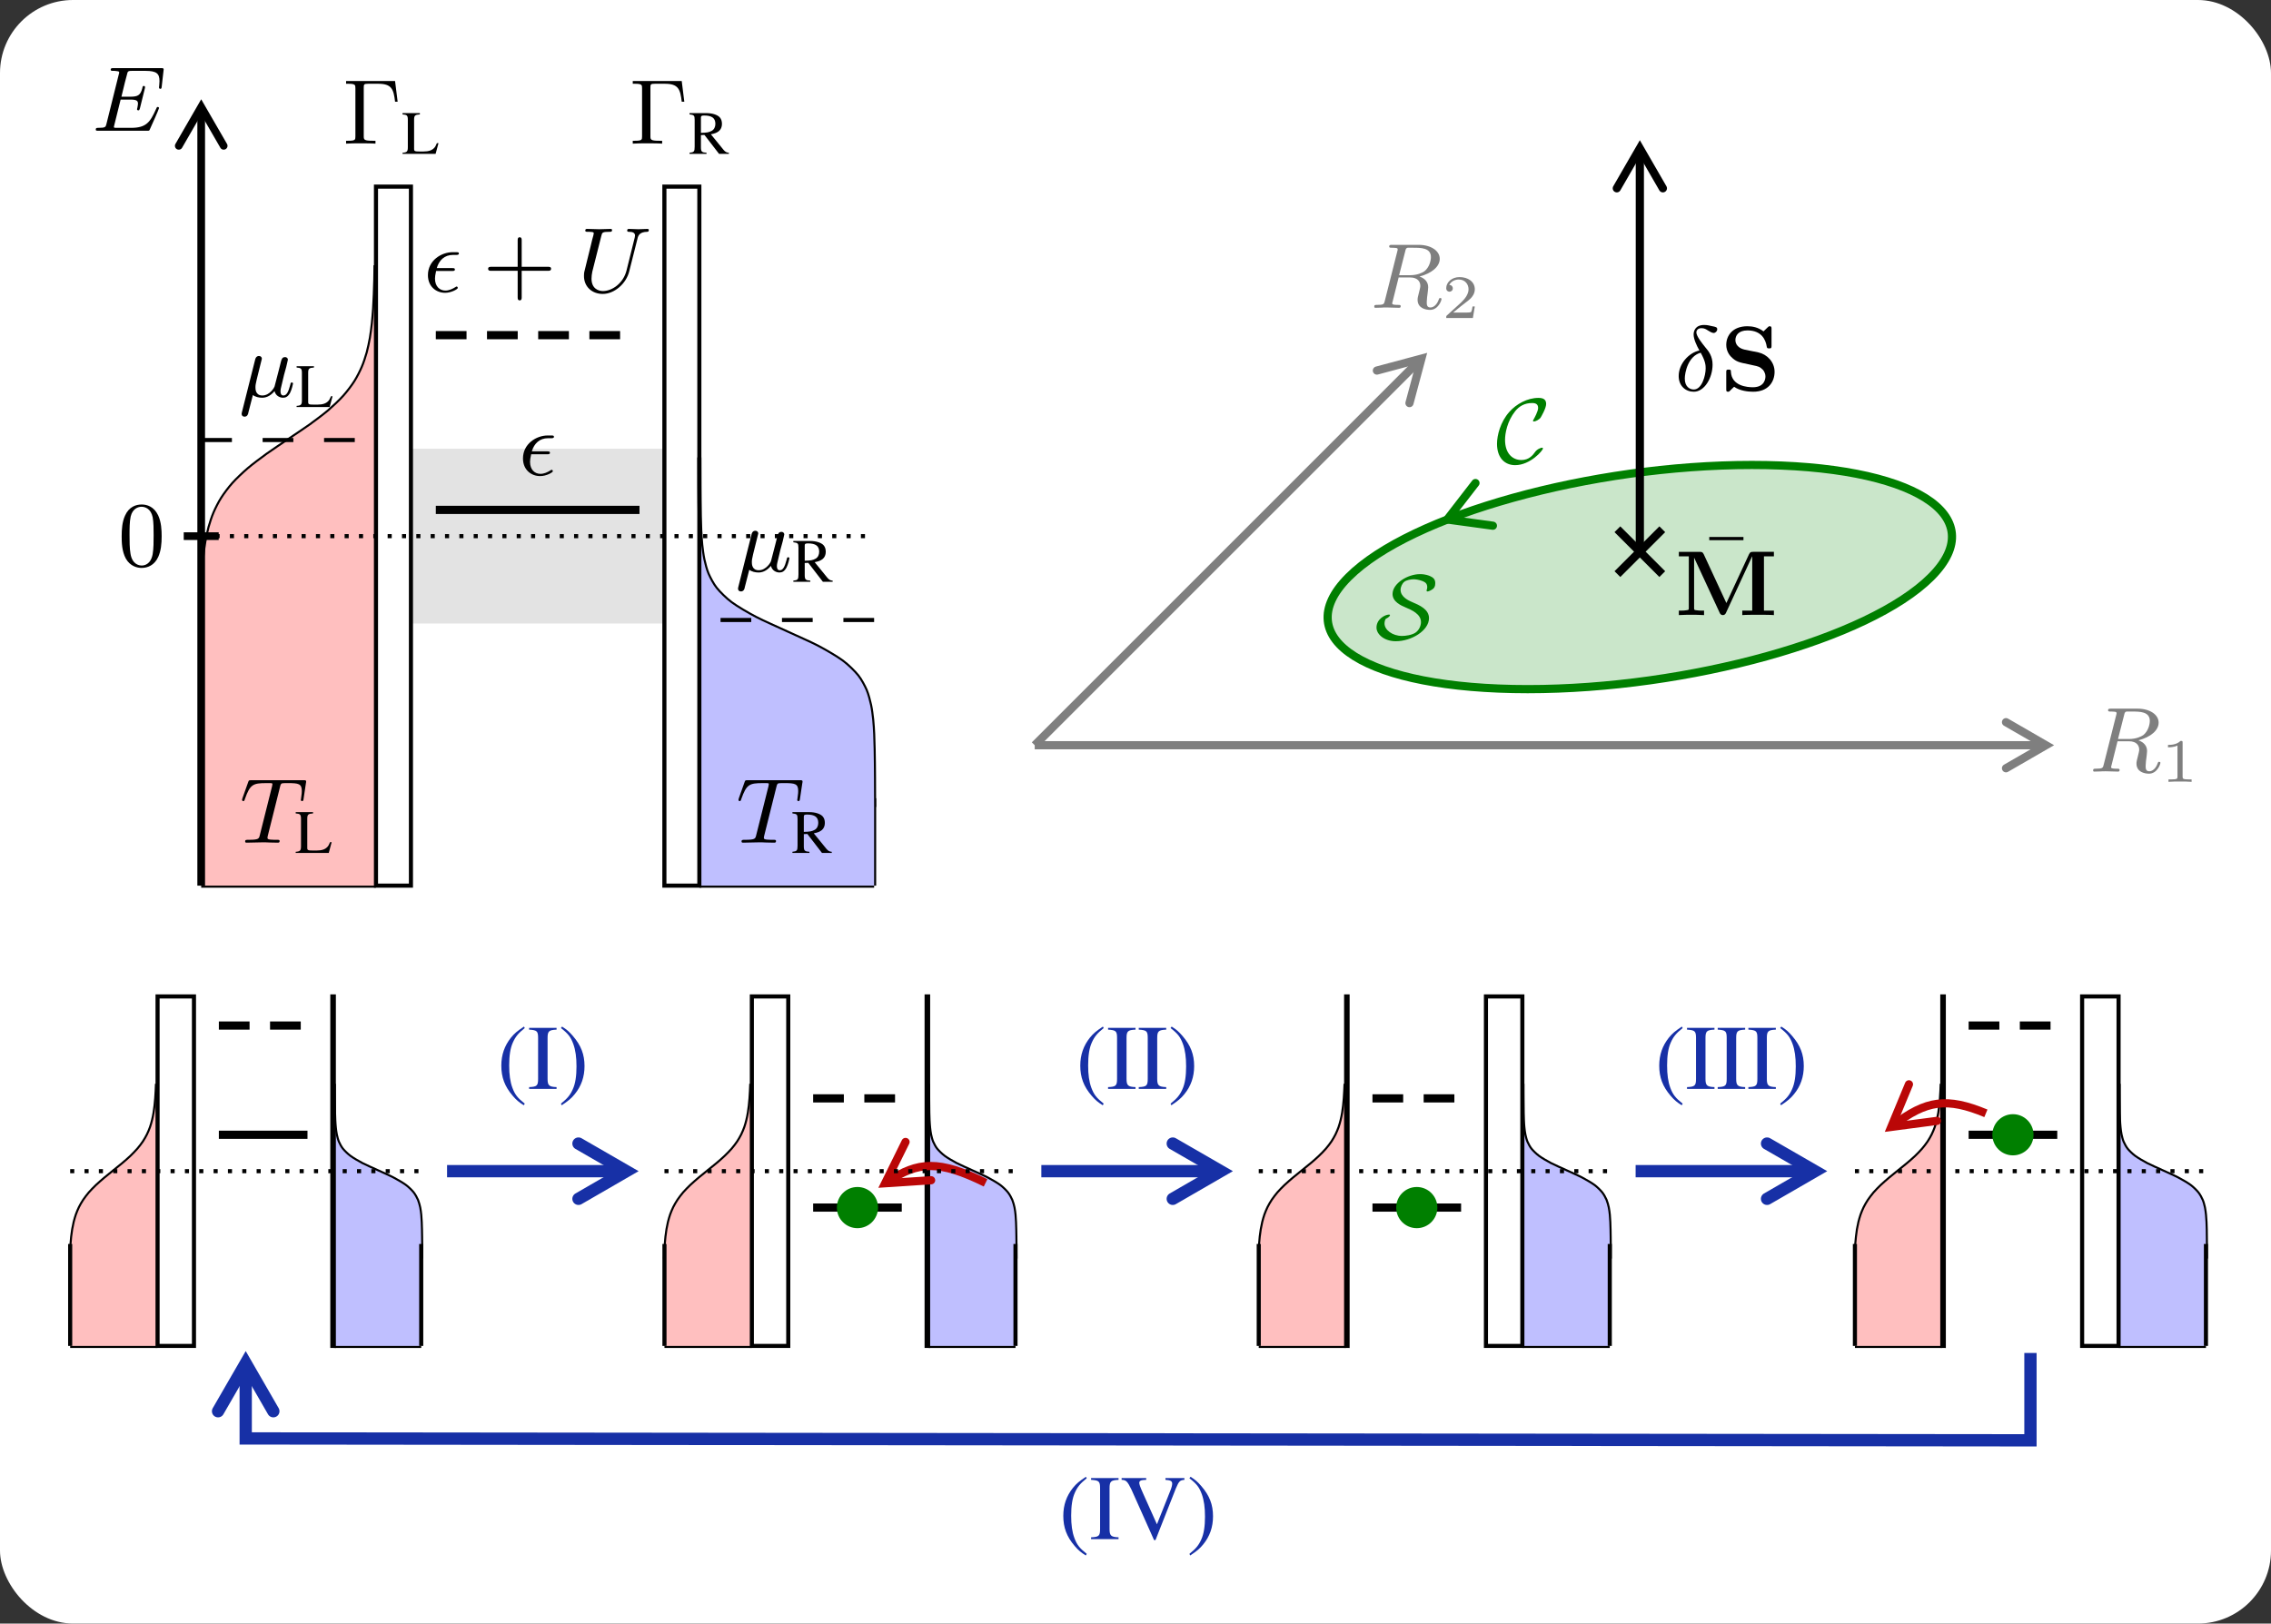 <?xml version="1.0" encoding="UTF-8" standalone="no"?>
<svg
   width="200pt"
   height="143pt"
   viewBox="0 0 200 143"
   version="1.2"
   id="svg470"
   sodipodi:docname="Monsel2022Feb.svg"
   inkscape:version="1.2.1 (9c6d41e410, 2022-07-14, custom)"
   xmlns:inkscape="http://www.inkscape.org/namespaces/inkscape"
   xmlns:sodipodi="http://sodipodi.sourceforge.net/DTD/sodipodi-0.dtd"
   xmlns:xlink="http://www.w3.org/1999/xlink"
   xmlns="http://www.w3.org/2000/svg"
   xmlns:svg="http://www.w3.org/2000/svg">
  <rect x="0" y="0" width="200" height="143" fill="#333333" stroke="none"/>
  <sodipodi:namedview
     id="namedview472"
     pagecolor="#ffffff"
     bordercolor="#666666"
     borderopacity="1.0"
     inkscape:pageshadow="2"
     inkscape:pageopacity="0.0"
     inkscape:pagecheckerboard="0"
     inkscape:document-units="pt"
     showgrid="false"
     inkscape:zoom="3.5878378"
     inkscape:cx="131.97364"
     inkscape:cy="98.806027"
     inkscape:window-width="1920"
     inkscape:window-height="1054"
     inkscape:window-x="3840"
     inkscape:window-y="1689"
     inkscape:window-maximized="1"
     inkscape:current-layer="surface1229"
     inkscape:showpageshadow="2"
     inkscape:deskcolor="#d1d1d1" />
  <defs
     id="defs103">
    <g
       id="g101">
      <symbol
         overflow="visible"
         id="glyph0-0">
        <path
           style="stroke:none"
           d=""
           id="path2" />
      </symbol>
      <symbol
         overflow="visible"
         id="glyph0-1">
        <path
           style="stroke:none"
           d="M 2.641,-6.062 C 1.984,-5.625 1.719,-5.406 1.375,-4.984 0.75,-4.203 0.438,-3.312 0.438,-2.266 c 0,1.141 0.328,2.031 1.109,2.938 0.375,0.438 0.609,0.625 1.078,0.922 L 2.719,1.438 C 2.016,0.875 1.766,0.562 1.516,-0.109 c -0.219,-0.594 -0.312,-1.281 -0.312,-2.172 0,-0.953 0.109,-1.688 0.359,-2.234 0.25,-0.562 0.516,-0.891 1.156,-1.406 z m 0,0"
           id="path5" />
      </symbol>
      <symbol
         overflow="visible"
         id="glyph0-2">
        <path
           style="stroke:none"
           d="m 3.969,-0.594 c -0.156,0.125 -0.266,0.172 -0.406,0.172 -0.203,0 -0.266,-0.125 -0.266,-0.516 v -1.75 C 3.297,-3.156 3.25,-3.422 3.125,-3.625 c -0.203,-0.328 -0.594,-0.5 -1.109,-0.5 -0.844,0 -1.516,0.438 -1.516,1 0,0.203 0.188,0.391 0.391,0.391 0.219,0 0.406,-0.188 0.406,-0.375 C 1.297,-3.141 1.281,-3.188 1.281,-3.25 1.25,-3.344 1.25,-3.406 1.25,-3.469 c 0,-0.25 0.281,-0.438 0.641,-0.438 0.438,0 0.688,0.25 0.688,0.734 V -2.625 C 1.188,-2.062 1.047,-1.984 0.656,-1.656 0.453,-1.469 0.328,-1.172 0.328,-0.875 c 0,0.562 0.391,0.969 0.953,0.969 0.391,0 0.75,-0.188 1.297,-0.656 0.047,0.469 0.219,0.656 0.578,0.656 0.312,0 0.5,-0.109 0.812,-0.453 z M 2.578,-1.109 c 0,0.281 -0.047,0.359 -0.234,0.469 C 2.125,-0.516 1.875,-0.438 1.688,-0.438 1.375,-0.438 1.125,-0.734 1.125,-1.125 v -0.031 c 0,-0.531 0.359,-0.859 1.453,-1.25 z m 0,0"
           id="path8" />
      </symbol>
      <symbol
         overflow="visible"
         id="glyph0-3">
        <path
           style="stroke:none"
           d="M 0.344,1.594 C 1,1.156 1.281,0.922 1.609,0.516 2.25,-0.266 2.562,-1.172 2.562,-2.219 2.562,-3.359 2.219,-4.234 1.438,-5.141 1.062,-5.578 0.828,-5.781 0.375,-6.062 l -0.109,0.141 c 0.719,0.562 0.953,0.875 1.203,1.547 0.219,0.609 0.312,1.297 0.312,2.188 0,0.938 -0.109,1.672 -0.359,2.219 -0.25,0.562 -0.516,0.891 -1.156,1.406 z m 0,0"
           id="path11" />
      </symbol>
      <symbol
         overflow="visible"
         id="glyph0-4">
        <path
           style="stroke:none"
           d="M 1.375,-6.109 1.328,-6.125 c -0.375,0.141 -0.625,0.203 -1.047,0.328 l -0.25,0.062 v 0.141 c 0.047,0 0.078,0 0.141,0 0.359,0 0.453,0.078 0.453,0.453 v 4.656 c 0,0.281 0.75,0.578 1.469,0.578 1.188,0 2.109,-0.984 2.109,-2.266 0,-1.109 -0.688,-1.953 -1.578,-1.953 -0.547,0 -1.078,0.328 -1.25,0.766 z m 0,3.219 c 0,-0.344 0.422,-0.672 0.891,-0.672 0.688,0 1.141,0.703 1.141,1.797 0,1 -0.422,1.562 -1.156,1.562 -0.469,0 -0.875,-0.203 -0.875,-0.422 z m 0,0"
           id="path14" />
      </symbol>
      <symbol
         overflow="visible"
         id="glyph0-5">
        <path
           style="stroke:none"
           d="m 3.562,-1.406 c -0.422,0.641 -0.75,0.844 -1.25,0.844 -0.828,0 -1.391,-0.719 -1.391,-1.75 0,-0.922 0.484,-1.547 1.219,-1.547 0.312,0 0.438,0.094 0.516,0.422 l 0.062,0.203 c 0.078,0.25 0.234,0.406 0.422,0.406 0.234,0 0.422,-0.172 0.422,-0.375 0,-0.5 -0.625,-0.922 -1.375,-0.922 -0.438,0 -0.891,0.172 -1.266,0.5 -0.453,0.391 -0.703,1 -0.703,1.719 0,1.156 0.719,2 1.703,2 0.406,0 0.766,-0.141 1.094,-0.422 C 3.25,-0.547 3.422,-0.797 3.688,-1.312 Z m 0,0"
           id="path17" />
      </symbol>
      <symbol
         overflow="visible"
         id="glyph0-6">
        <path
           style="stroke:none"
           d="m 1.031,-0.984 c 0,0.672 -0.109,0.781 -0.875,0.812 V 0 h 2.672 v -0.172 c -0.734,-0.031 -0.875,-0.156 -0.875,-0.812 v -3.969 c 0,-0.656 0.125,-0.781 0.875,-0.812 V -5.938 H 0.156 v 0.172 c 0.766,0.047 0.875,0.141 0.875,0.812 z m 0,0"
           id="path20" />
      </symbol>
      <symbol
         overflow="visible"
         id="glyph0-7">
        <path
           style="stroke:none"
           d="M 6.25,-5.938 H 4.406 v 0.172 c 0.5,0.031 0.656,0.125 0.656,0.375 C 5.062,-5.25 5,-5 4.891,-4.734 L 3.578,-1.438 2.219,-4.469 c -0.297,-0.656 -0.359,-0.875 -0.359,-1 0,-0.172 0.125,-0.266 0.406,-0.281 0.047,0 0.141,-0.016 0.266,-0.016 V -5.938 H 0.141 v 0.172 c 0.438,0.016 0.562,0.141 0.953,0.938 L 3.297,0.094 H 3.438 L 5.422,-4.938 C 5.719,-5.641 5.828,-5.734 6.25,-5.766 Z m 0,0"
           id="path23" />
      </symbol>
      <symbol
         overflow="visible"
         id="glyph1-0">
        <path
           style="stroke:none"
           d=""
           id="path26" />
      </symbol>
      <symbol
         overflow="visible"
         id="glyph1-1">
        <path
           style="stroke:none"
           d="M 5.109,-6.094 H 0.344 v 0.266 h 0.203 c 0.688,0 0.703,0.109 0.703,0.438 v 4.688 C 1.25,-0.375 1.234,-0.281 0.547,-0.281 H 0.344 V 0 c 0.406,-0.031 0.953,-0.031 1.375,-0.031 0.359,0 1.172,0 1.484,0.031 v -0.281 h -0.281 c -0.828,0 -0.859,-0.109 -0.859,-0.438 v -4.734 c 0,-0.312 0.016,-0.375 0.438,-0.375 h 0.969 c 1.312,0 1.5,0.531 1.641,1.75 h 0.25 z m 0,0"
           id="path29" />
      </symbol>
      <symbol
         overflow="visible"
         id="glyph1-2">
        <path
           style="stroke:none"
           d="M 4.25,-2.875 C 4.25,-3.469 4.219,-4.25 3.906,-4.922 3.5,-5.766 2.828,-5.969 2.312,-5.969 c -0.547,0 -1.234,0.203 -1.625,1.078 -0.281,0.609 -0.328,1.344 -0.328,2.016 0,0.594 0.016,1.453 0.406,2.172 0.422,0.75 1.125,0.906 1.531,0.906 0.578,0 1.25,-0.25 1.625,-1.078 C 4.188,-1.484 4.25,-2.156 4.25,-2.875 Z m -1.938,2.844 c -0.281,0 -0.922,-0.125 -1.094,-1.141 C 1.125,-1.688 1.125,-2.469 1.125,-2.984 c 0,-0.609 0,-1.312 0.109,-1.812 0.188,-0.797 0.75,-0.953 1.062,-0.953 0.344,0 0.906,0.188 1.078,1.016 0.094,0.484 0.094,1.188 0.094,1.75 0,0.562 0,1.312 -0.094,1.844 -0.188,1.031 -0.844,1.109 -1.062,1.109 z m 0,0"
           id="path32" />
      </symbol>
      <symbol
         overflow="visible"
         id="glyph1-3">
        <path
           style="stroke:none"
           d="m 6.328,-2.047 c 0.125,0 0.312,0 0.312,-0.203 0,-0.188 -0.172,-0.188 -0.312,-0.188 H 3.781 V -5 c 0,-0.141 0,-0.312 -0.203,-0.312 -0.188,0 -0.188,0.188 -0.188,0.312 v 2.562 h -2.562 c -0.125,0 -0.312,0 -0.312,0.188 0,0.203 0.172,0.203 0.312,0.203 h 2.562 v 2.562 c 0,0.141 0,0.312 0.203,0.312 0.188,0 0.188,-0.188 0.188,-0.312 v -2.562 z m 0,0"
           id="path35" />
      </symbol>
      <symbol
         overflow="visible"
         id="glyph1-4">
        <path
           style="stroke:none"
           d="M 3.969,-5 V -5.312 H 0.641 V -5 Z m 0,0"
           id="path38" />
      </symbol>
      <symbol
         overflow="visible"
         id="glyph2-0">
        <path
           style="stroke:none"
           d=""
           id="path41" />
      </symbol>
      <symbol
         overflow="visible"
         id="glyph2-1">
        <path
           style="stroke:none"
           d="M 3.422,-1.047 C 3.328,-0.812 3.25,-0.672 3.156,-0.578 2.938,-0.344 2.609,-0.234 2.125,-0.234 H 1.719 c -0.438,0 -0.516,-0.031 -0.516,-0.25 V -3.312 c 0,-0.422 0.078,-0.5 0.562,-0.531 v -0.125 h -1.688 v 0.125 c 0.438,0.031 0.516,0.109 0.516,0.531 v 2.656 c 0,0.422 -0.078,0.516 -0.516,0.547 V 0 h 3.219 l 0.281,-1.047 z m 0,0"
           id="path44" />
      </symbol>
      <symbol
         overflow="visible"
         id="glyph2-2">
        <path
           style="stroke:none"
           d="M 3.938,-0.109 C 3.719,-0.125 3.594,-0.188 3.422,-0.391 L 2.188,-1.906 c 0.406,-0.078 0.578,-0.156 0.781,-0.312 0.188,-0.156 0.297,-0.406 0.297,-0.688 0,-0.266 -0.062,-0.484 -0.219,-0.656 C 2.812,-3.812 2.312,-3.969 1.75,-3.969 H 0.109 v 0.125 c 0.438,0.047 0.5,0.109 0.5,0.531 v 2.594 c 0,0.5 -0.062,0.562 -0.5,0.609 V 0 h 1.656 V -0.109 C 1.297,-0.141 1.219,-0.219 1.219,-0.656 V -1.828 L 1.562,-1.844 2.984,0 H 3.938 Z M 1.219,-3.531 c 0,-0.156 0.062,-0.203 0.312,-0.203 0.75,0 1.094,0.25 1.094,0.812 C 2.625,-2.625 2.5,-2.375 2.281,-2.25 2,-2.094 1.797,-2.062 1.219,-2.047 Z m 0,0"
           id="path47" />
      </symbol>
      <symbol
         overflow="visible"
         id="glyph3-0">
        <path
           style="stroke:none"
           d=""
           id="path50" />
      </symbol>
      <symbol
         overflow="visible"
         id="glyph3-1">
        <path
           style="stroke:none"
           d="M 2.812,-3.031 H 3.734 C 4.375,-3.031 4.5,-2.922 4.5,-2.625 c 0,0.062 -0.031,0.25 -0.062,0.406 -0.016,0.047 -0.031,0.094 -0.031,0.125 0,0 0,0.109 0.125,0.109 0.109,0 0.109,-0.062 0.156,-0.188 L 5.156,-4.062 C 5.188,-4.188 5.188,-4.203 5.188,-4.25 c 0,-0.062 -0.047,-0.109 -0.125,-0.109 -0.094,0 -0.109,0.047 -0.141,0.219 -0.188,0.719 -0.469,0.828 -1.188,0.828 h -0.844 c 0.125,-0.547 0.547,-2.25 0.594,-2.359 0.062,-0.125 0.125,-0.156 0.422,-0.156 h 1.312 c 1.125,0 1.375,0.281 1.375,1 0,0.281 -0.047,0.547 -0.047,0.609 0,0.078 0.047,0.141 0.125,0.141 0.109,0 0.125,-0.062 0.141,-0.234 L 7,-5.969 c 0,-0.125 -0.094,-0.125 -0.266,-0.125 h -4.625 c -0.156,0 -0.266,0 -0.266,0.156 0,0.109 0.094,0.109 0.281,0.109 0.031,0 0.203,0 0.344,0.031 0.188,0.016 0.203,0.062 0.203,0.141 0,0.031 0,0.047 -0.047,0.203 L 1.438,-0.688 c -0.078,0.328 -0.094,0.406 -0.781,0.406 -0.156,0 -0.266,0 -0.266,0.172 C 0.391,0 0.484,0 0.641,0 H 5.375 c 0.172,0 0.188,0 0.219,-0.031 0.016,-0.016 0.031,-0.016 0.078,-0.141 0.109,-0.234 0.875,-1.938 0.875,-2.031 0,-0.062 -0.047,-0.109 -0.125,-0.109 -0.078,0 -0.078,0 -0.172,0.219 -0.562,1.25 -0.938,1.812 -2.422,1.812 h -1.375 c -0.125,0 -0.141,0 -0.172,0 -0.094,-0.016 -0.125,-0.031 -0.125,-0.094 0,-0.016 0,-0.031 0.047,-0.203 z m 0,0"
           id="path53" />
      </symbol>
      <symbol
         overflow="visible"
         id="glyph3-2">
        <path
           style="stroke:none"
           d="m 2.125,-3.203 c 0.047,-0.156 0.125,-0.469 0.125,-0.5 0,-0.141 -0.109,-0.266 -0.281,-0.266 -0.281,0 -0.359,0.266 -0.375,0.359 L 0.312,1.484 c -0.031,0.125 -0.031,0.141 -0.031,0.188 0,0.156 0.109,0.266 0.281,0.266 0.281,0 0.359,-0.266 0.375,-0.406 L 1.375,-0.172 c 0.234,0.188 0.594,0.266 0.891,0.266 0.312,0 0.75,-0.094 1.219,-0.641 C 3.594,-0.078 4.016,0.094 4.312,0.094 4.578,0.094 4.797,-0.016 5,-0.391 5.156,-0.688 5.281,-1.25 5.281,-1.281 c 0,-0.047 -0.031,-0.109 -0.109,-0.109 -0.109,0 -0.125,0.047 -0.156,0.219 C 4.812,-0.391 4.625,-0.125 4.344,-0.125 c -0.234,0 -0.281,-0.219 -0.281,-0.406 0,-0.172 0.047,-0.359 0.125,-0.672 L 4.406,-2.125 4.625,-2.922 c 0.047,-0.234 0.156,-0.641 0.156,-0.688 0,-0.109 -0.078,-0.25 -0.281,-0.25 -0.281,0 -0.344,0.234 -0.406,0.484 l -0.188,0.75 C 3.812,-2.266 3.547,-1.234 3.484,-1 c 0,0.047 -0.438,0.875 -1.188,0.875 C 1.625,-0.125 1.625,-0.75 1.625,-0.922 1.625,-1.125 1.656,-1.281 1.75,-1.688 Z m 0,0"
           id="path56" />
      </symbol>
      <symbol
         overflow="visible"
         id="glyph3-3">
        <path
           style="stroke:none"
           d="m 3.938,-5.469 c 0.047,-0.188 0.078,-0.281 0.219,-0.312 0.078,-0.016 0.359,-0.016 0.547,-0.016 1.031,0 1.344,0.062 1.344,0.766 0,0.109 0,0.25 -0.078,0.781 l -0.016,0.078 c 0,0.062 0.031,0.125 0.125,0.125 0.109,0 0.125,-0.094 0.141,-0.219 l 0.234,-1.562 c 0.016,-0.031 0.016,-0.094 0.016,-0.125 0,-0.125 -0.078,-0.125 -0.25,-0.125 H 1.109 c -0.219,0 -0.219,0.016 -0.281,0.188 l -0.562,1.578 c -0.031,0.109 -0.031,0.141 -0.031,0.141 0,0.047 0.031,0.125 0.109,0.125 0.109,0 0.125,-0.062 0.172,-0.219 0.5,-1.406 0.781,-1.531 2.078,-1.531 H 2.938 c 0.25,0 0.25,0.031 0.25,0.109 0,0.047 -0.016,0.109 -0.031,0.188 l -1.203,4.797 c -0.078,0.312 -0.109,0.422 -1.062,0.422 -0.281,0 -0.359,0 -0.359,0.172 C 0.531,0 0.641,0 0.688,0 c 0.234,0 0.484,-0.016 0.734,-0.016 0.25,0 0.5,-0.016 0.75,-0.016 0.406,0 0.422,0 0.75,0.016 C 3.047,-0.016 3.625,0 3.703,0 c 0.078,0 0.188,0 0.188,-0.156 0,-0.125 -0.078,-0.125 -0.297,-0.125 -0.234,0 -0.344,0 -0.578,-0.016 -0.203,-0.031 -0.312,-0.031 -0.312,-0.188 0,-0.047 0.016,-0.109 0.031,-0.172 z m 0,0"
           id="path59" />
      </symbol>
      <symbol
         overflow="visible"
         id="glyph3-4">
        <path
           style="stroke:none"
           d="m 2.766,-2.031 c 0.156,0 0.297,0 0.297,-0.141 C 3.062,-2.312 2.953,-2.312 2.797,-2.312 h -1.5 C 1.531,-3.094 2.062,-3.594 2.875,-3.594 h 0.281 c 0.141,0 0.297,0 0.297,-0.141 0,-0.125 -0.109,-0.125 -0.281,-0.125 H 2.844 c -1.109,0 -2.406,0.812 -2.406,2.234 0,1.125 0.812,1.719 1.672,1.719 0.609,0 1.234,-0.359 1.234,-0.469 0,-0.078 -0.047,-0.141 -0.109,-0.141 -0.047,0 -0.047,0 -0.109,0.047 C 2.828,-0.281 2.484,-0.125 2.141,-0.125 1.594,-0.125 1.125,-0.516 1.125,-1.297 1.125,-1.438 1.156,-1.719 1.234,-2.031 Z m 0,0"
           id="path62" />
      </symbol>
      <symbol
         overflow="visible"
         id="glyph3-5">
        <path
           style="stroke:none"
           d="m 5.828,-5.156 c 0.078,-0.375 0.25,-0.672 0.953,-0.688 0.047,0 0.156,-0.016 0.156,-0.172 0,-0.062 -0.047,-0.109 -0.125,-0.109 -0.188,0 -0.703,0.031 -0.891,0.031 -0.234,0 -0.25,0 -0.453,-0.016 C 5.312,-6.109 5.125,-6.125 5,-6.125 c -0.047,0 -0.172,0 -0.172,0.156 0,0.125 0.109,0.125 0.172,0.125 0.344,0 0.594,0.078 0.594,0.375 0,0.047 -0.031,0.172 -0.031,0.188 l -0.797,3.203 c -0.312,1.25 -1.406,2 -2.297,2 -0.453,0 -1.109,-0.25 -1.109,-1.203 0,-0.219 0.031,-0.453 0.078,-0.688 l 0.875,-3.469 c 0.078,-0.344 0.109,-0.406 0.812,-0.406 0.141,0 0.234,0 0.234,-0.172 0,-0.078 -0.062,-0.109 -0.125,-0.109 L 2.656,-6.109 C 2.391,-6.094 2.375,-6.094 2.094,-6.094 c -0.297,0 -0.312,0 -0.578,-0.016 -0.172,0 -0.406,-0.016 -0.578,-0.016 -0.062,0 -0.188,0 -0.188,0.156 0,0.125 0.094,0.125 0.266,0.125 0.047,0 0.203,0 0.344,0.016 0.172,0.016 0.219,0.047 0.219,0.141 0,0.047 -0.078,0.375 -0.141,0.562 L 1.25,-4.344 C 1.172,-3.984 0.734,-2.312 0.703,-2.125 0.625,-1.844 0.625,-1.734 0.625,-1.547 c 0,1.047 0.781,1.75 1.828,1.75 C 3.609,0.203 4.75,-0.828 5.031,-2 Z m 0,0"
           id="path65" />
      </symbol>
      <symbol
         overflow="visible"
         id="glyph3-6">
        <path
           style="stroke:none"
           d="M 3.422,-5.5 C 3.469,-5.719 3.5,-5.812 3.656,-5.844 c 0.078,0 0.375,0 0.562,0 0.719,0 1.703,0 1.703,0.906 0,0.328 -0.141,1 -0.641,1.391 -0.219,0.141 -0.672,0.375 -1.391,0.375 h -1.062 z M 4.812,-3.047 c 1.219,-0.312 1.969,-0.984 1.969,-1.719 0,-0.781 -0.859,-1.359 -2.047,-1.359 h -2.594 c -0.172,0 -0.281,0 -0.281,0.156 0,0.125 0.094,0.125 0.281,0.125 0.031,0 0.188,0 0.328,0.016 0.156,0.016 0.219,0.031 0.219,0.141 0,0.031 0,0.078 -0.031,0.172 L 1.438,-0.688 c -0.078,0.328 -0.094,0.406 -0.766,0.406 -0.172,0 -0.266,0 -0.266,0.172 C 0.406,-0.016 0.469,0 0.531,0 0.688,0 0.953,-0.016 1.109,-0.016 1.297,-0.031 1.312,-0.031 1.656,-0.031 c 0.297,0 0.312,0 0.578,0.016 C 2.406,-0.016 2.641,0 2.812,0 2.875,0 2.984,0 2.984,-0.156 c 0,-0.125 -0.094,-0.125 -0.281,-0.125 -0.031,0 -0.188,0 -0.328,-0.016 -0.203,-0.031 -0.219,-0.062 -0.219,-0.141 0,-0.031 0,-0.047 0.047,-0.203 l 0.578,-2.312 h 1.109 c 0.797,0 1,0.469 1,0.812 0,0.062 0,0.125 -0.047,0.312 C 4.625,-1 4.625,-0.922 4.625,-0.781 c 0,0.812 0.766,0.984 1.219,0.984 0.781,0 1.109,-0.906 1.109,-1.062 0,-0.062 -0.062,-0.094 -0.125,-0.094 -0.094,0 -0.094,0.031 -0.141,0.141 -0.156,0.469 -0.484,0.781 -0.812,0.781 -0.344,0 -0.359,-0.266 -0.359,-0.531 0,-0.219 0.062,-0.734 0.078,-0.797 C 5.609,-1.5 5.656,-1.859 5.656,-2 c 0,-0.516 -0.328,-0.859 -0.844,-1.047 z m 0,0"
           id="path68" />
      </symbol>
      <symbol
         overflow="visible"
         id="glyph3-7">
        <path
           style="stroke:none"
           d="M 2.406,-3.906 C 1.375,-3.688 0.391,-2.609 0.391,-1.422 c 0,0.984 0.688,1.531 1.469,1.531 1.047,0 1.828,-1.359 1.828,-2.641 0,-0.828 -0.391,-1.312 -0.672,-1.641 -0.312,-0.391 -0.906,-1.109 -0.906,-1.5 0,-0.156 0.125,-0.406 0.5,-0.406 0.281,0 0.453,0.109 0.641,0.234 0.125,0.078 0.391,0.234 0.531,0.234 0.188,0 0.359,-0.172 0.359,-0.359 0,-0.203 -0.125,-0.234 -0.547,-0.312 C 3.156,-6.391 3,-6.391 2.875,-6.391 c -0.906,0 -1.031,0.641 -1.031,0.922 0,0.453 0.281,1.062 0.562,1.562 z m 0.125,0.219 C 3,-2.859 3.016,-2.453 3.016,-2.156 c 0,0.672 -0.359,2.047 -1.156,2.047 -0.391,0 -0.875,-0.266 -0.875,-1.062 0,-0.578 0.312,-2.188 1.547,-2.516 z m 0,0"
           id="path71" />
      </symbol>
      <symbol
         overflow="visible"
         id="glyph4-0">
        <path
           style="stroke:none"
           d=""
           id="path74" />
      </symbol>
      <symbol
         overflow="visible"
         id="glyph4-1">
        <path
           style="stroke:none"
           d="m 4.594,-1.406 c 0,-0.047 -0.031,-0.078 -0.078,-0.078 -0.094,0 -0.484,0.125 -0.688,0.422 C 3.609,-0.75 3.234,-0.281 2.5,-0.281 c -0.844,0 -1.594,-0.609 -1.594,-1.969 0,-0.609 0.203,-1.797 0.984,-2.781 0.406,-0.5 0.922,-0.797 1.656,-0.797 0.422,0 0.578,0.172 0.578,0.484 0,0.328 -0.375,1 -0.422,1.078 C 3.625,-4.141 3.625,-4.109 3.625,-4.094 c 0,0.047 0.062,0.062 0.094,0.062 0.156,0 0.531,-0.188 0.656,-0.391 0.031,-0.047 0.531,-0.891 0.531,-1.312 0,-0.422 -0.25,-0.594 -0.75,-0.594 -1.078,0 -2.156,0.594 -2.844,1.375 -0.859,0.969 -1.188,2.266 -1.188,3.094 0,1.359 0.75,2.078 1.766,2.078 1.469,0 2.703,-1.422 2.703,-1.625 z m 0,0"
           id="path77" />
      </symbol>
      <symbol
         overflow="visible"
         id="glyph4-2">
        <path
           style="stroke:none"
           d="m 1.062,-1.969 c 0.391,-0.188 0.422,-0.344 0.422,-0.359 0,-0.062 -0.047,-0.062 -0.109,-0.062 -0.328,0 -1.203,0.406 -1.203,1.266 0,0.656 0.766,1.328 1.875,1.328 1.516,0 3.234,-1.031 3.234,-2.25 0,-0.859 -0.938,-1.266 -1.641,-1.562 -0.297,-0.125 -1.125,-0.484 -1.125,-1.188 0,-0.297 0.156,-0.625 0.375,-0.797 C 3.109,-5.75 3.5,-5.828 3.797,-5.828 c 0.109,0 0.484,0.031 0.844,0.172 0.203,0.094 0.469,0.188 0.469,0.594 0,0.125 -0.031,0.234 -0.047,0.234 0,0.031 -0.016,0.094 -0.016,0.125 0,0.016 0.016,0.062 0.094,0.062 0.109,0 0.406,-0.141 0.547,-0.266 C 5.781,-5 5.891,-5.109 5.891,-5.453 c 0,-0.453 -0.297,-0.578 -0.516,-0.688 -0.438,-0.188 -0.844,-0.188 -0.969,-0.188 -1.203,0 -2.672,0.906 -2.672,1.938 0,0.766 0.859,1.125 1.219,1.281 C 3.625,-2.828 4.5,-2.438 4.5,-1.656 4.5,-1.328 4.328,-0.875 3.953,-0.625 3.594,-0.391 3,-0.312 2.656,-0.312 c -0.938,0 -1.703,-0.594 -1.703,-1.203 0,-0.156 0.031,-0.312 0.109,-0.453 z m 0,0"
           id="path80" />
      </symbol>
      <symbol
         overflow="visible"
         id="glyph5-0">
        <path
           style="stroke:none"
           d=""
           id="path83" />
      </symbol>
      <symbol
         overflow="visible"
         id="glyph5-1">
        <path
           style="stroke:none"
           d="M 3.219,-1.125 H 3 C 2.984,-1.031 2.922,-0.641 2.844,-0.578 2.797,-0.531 2.312,-0.531 2.219,-0.531 H 1.109 L 1.875,-1.156 C 2.078,-1.328 2.609,-1.703 2.797,-1.891 2.969,-2.062 3.219,-2.375 3.219,-2.797 c 0,-0.75 -0.672,-1.188 -1.484,-1.188 -0.766,0 -1.297,0.516 -1.297,1.078 0,0.297 0.25,0.344 0.312,0.344 0.156,0 0.328,-0.109 0.328,-0.328 C 1.078,-3.016 1,-3.219 0.734,-3.219 0.875,-3.516 1.234,-3.75 1.656,-3.75 c 0.625,0 0.953,0.469 0.953,0.953 0,0.422 -0.281,0.859 -0.688,1.25 L 0.5,-0.25 C 0.438,-0.188 0.438,-0.188 0.438,0 h 2.594 z m 0,0"
           id="path86" />
      </symbol>
      <symbol
         overflow="visible"
         id="glyph5-2">
        <path
           style="stroke:none"
           d="m 2.141,-3.797 c 0,-0.188 -0.016,-0.188 -0.203,-0.188 -0.391,0.391 -1,0.391 -1.219,0.391 v 0.234 c 0.156,0 0.562,0 0.922,-0.172 v 3.016 c 0,0.203 0,0.281 -0.625,0.281 h -0.25 V 0 c 0.328,-0.031 0.797,-0.031 1.125,-0.031 0.328,0 0.797,0 1.125,0.031 v -0.234 h -0.25 c -0.625,0 -0.625,-0.078 -0.625,-0.281 z m 0,0"
           id="path89" />
      </symbol>
      <symbol
         overflow="visible"
         id="glyph6-0">
        <path
           style="stroke:none"
           d=""
           id="path92" />
      </symbol>
      <symbol
         overflow="visible"
         id="glyph6-1">
        <path
           style="stroke:none"
           d="m 5.031,-1.172 -2.203,-4.75 C 2.719,-6.156 2.594,-6.156 2.406,-6.156 h -2 v 0.438 H 1.375 v 5.016 C 1.375,-0.5 1.359,-0.5 1.109,-0.469 0.891,-0.438 0.875,-0.438 0.641,-0.438 H 0.406 V 0 c 0.578,-0.031 0.828,-0.031 1.219,-0.031 0.391,0 0.641,0 1.234,0.031 V -0.438 H 2.625 c -0.25,0 -0.266,0 -0.484,-0.031 -0.25,-0.031 -0.25,-0.031 -0.25,-0.234 V -5.594 L 4.375,-0.234 C 4.406,-0.156 4.484,0 4.688,0 4.891,0 4.953,-0.141 5,-0.234 l 2.531,-5.469 H 7.547 V -0.438 H 6.578 V 0 c 0.312,-0.031 1.172,-0.031 1.531,-0.031 0.359,0 1.234,0 1.547,0.031 V -0.438 H 8.688 v -5.281 h 0.969 v -0.438 h -2 c -0.188,0 -0.312,0 -0.422,0.234 z m 0,0"
           id="path95" />
      </symbol>
      <symbol
         overflow="visible"
         id="glyph6-2">
        <path
           style="stroke:none"
           d="M 2.406,-3.984 C 1.5,-4.188 1.484,-4.797 1.484,-4.922 c 0,-0.422 0.281,-0.938 1.172,-0.938 1.422,0 1.781,0.969 1.875,1.562 0.031,0.141 0.031,0.188 0.234,0.188 C 4.984,-4.109 5,-4.156 5,-4.375 V -6 c 0,-0.156 0,-0.266 -0.188,-0.266 -0.078,0 -0.078,0.016 -0.188,0.109 l -0.406,0.391 c -0.5,-0.391 -1.078,-0.5 -1.562,-0.5 -1.438,0 -2.062,0.906 -2.062,1.812 0,0.641 0.359,1.047 0.453,1.141 0.484,0.5 0.781,0.562 1.719,0.75 0.141,0.031 0.281,0.062 0.422,0.094 0.531,0.109 0.672,0.141 0.969,0.438 0.016,0.016 0.25,0.266 0.25,0.656 0,0.188 -0.062,1.047 -1.219,1.047 -0.531,0 -2.062,-0.109 -2.141,-1.5 0,-0.156 0,-0.219 -0.219,-0.219 -0.234,0 -0.234,0.062 -0.234,0.266 v 1.625 c 0,0.172 0,0.266 0.172,0.266 0.078,0 0.094,0 0.172,-0.078 C 1,-0.016 1.188,-0.234 1.359,-0.375 c 0.547,0.391 1.344,0.484 1.844,0.484 1.516,0 2.094,-1 2.094,-1.938 0,-0.969 -0.734,-1.703 -1.578,-1.891 z m 0,0"
           id="path98" />
      </symbol>
    </g>
  </defs>
  <g
     id="surface1229">
    <rect
       style="fill:#ffffff;stroke-width:0.387;stroke-linecap:round;stroke-linejoin:round"
       id="rect1080"
       width="200"
       height="143"
       x="-1.7763568e-15"
       y="-5.5511151e-17"
       ry="6.432" />
    <path
       style="fill:none;stroke:#000000;stroke-width:0.361;stroke-linecap:butt;stroke-linejoin:miter;stroke-miterlimit:10;stroke-opacity:1"
       d="M 17.719,78.007 H 33.111"
       id="path113" />
    <path
       style="fill:none;stroke:#000000;stroke-width:0.361;stroke-linecap:butt;stroke-linejoin:miter;stroke-miterlimit:10;stroke-opacity:1"
       d="M 76.981,78.007 H 61.589"
       id="path115" />
    <path
       style="fill:none;stroke:#000000;stroke-width:0.361;stroke-linecap:butt;stroke-linejoin:miter;stroke-miterlimit:10;stroke-opacity:1"
       d="m 33.072,23.365 c 0,0 -0.014,0.926 -0.021,1.28 -0.011,0.357 -0.028,0.93 -0.042,1.283 -0.014,0.357 -0.042,0.926 -0.064,1.283 -0.025,0.357 -0.071,0.926 -0.11,1.283 -0.039,0.357 -0.11,0.926 -0.173,1.283 -0.064,0.354 -0.18,0.926 -0.279,1.283 -0.099,0.354 -0.283,0.926 -0.438,1.28 -0.152,0.357 -0.438,0.93 -0.665,1.283 -0.226,0.357 -0.654,0.926 -0.976,1.283 -0.318,0.357 -0.916,0.926 -1.329,1.283 -0.417,0.357 -1.181,0.926 -1.672,1.283 -0.495,0.354 -1.365,0.926 -1.888,1.28 -0.52,0.357 -1.389,0.93 -1.881,1.283 -0.495,0.357 -1.255,0.926 -1.672,1.283 -0.417,0.357 -1.015,0.926 -1.333,1.283 -0.322,0.357 -0.746,0.926 -0.972,1.283 -0.23,0.354 -0.516,0.926 -0.668,1.283 -0.156,0.354 -0.339,0.926 -0.438,1.28 -0.099,0.357 -0.216,0.93 -0.279,1.283 -0.064,0.357 -0.134,0.926 -0.173,1.283 -0.039,0.357 -0.085,0.926 -0.11,1.283 -0.025,0.357 -0.05,0.926 -0.064,1.283 -0.018,0.354 -0.032,0.926 -0.042,1.283 -0.007,0.354 -0.025,1.28 -0.025,1.28"
       id="path117" />
    <path
       style="fill:#ffbfbf;fill-opacity:1;fill-rule:nonzero;stroke:none;stroke-width:0.905"
       d="M 17.719,78.007 H 33.111 L 33.072,23.365 c 0,0 -0.014,0.926 -0.021,1.28 -0.011,0.357 -0.028,0.93 -0.042,1.283 -0.014,0.357 -0.042,0.926 -0.064,1.283 -0.025,0.357 -0.071,0.926 -0.11,1.283 -0.039,0.357 -0.11,0.926 -0.173,1.283 -0.064,0.354 -0.18,0.926 -0.279,1.283 -0.099,0.354 -0.283,0.926 -0.438,1.28 -0.152,0.357 -0.438,0.93 -0.665,1.283 -0.226,0.357 -0.654,0.926 -0.976,1.283 -0.318,0.357 -0.916,0.926 -1.329,1.283 -0.417,0.357 -1.181,0.926 -1.672,1.283 -0.495,0.354 -1.365,0.926 -1.888,1.28 -0.52,0.357 -1.389,0.93 -1.881,1.283 -0.495,0.357 -1.255,0.926 -1.672,1.283 -0.417,0.357 -1.015,0.926 -1.333,1.283 -0.322,0.357 -0.746,0.926 -0.972,1.283 -0.23,0.354 -0.516,0.926 -0.668,1.283 -0.156,0.354 -0.339,0.926 -0.438,1.28 -0.099,0.357 -0.216,0.93 -0.279,1.283 -0.064,0.357 -0.134,0.926 -0.173,1.283 -0.039,0.357 -0.085,0.926 -0.11,1.283 -0.025,0.357 -0.05,0.926 -0.064,1.283 -0.018,0.354 -0.032,0.926 -0.042,1.283 -0.007,0.354 -0.025,1.28 -0.025,1.28 z m 0,0"
       id="path119" />
    <path
       style="fill:none;stroke:#000000;stroke-width:0.361;stroke-linecap:butt;stroke-linejoin:miter;stroke-miterlimit:10;stroke-opacity:1"
       d="m 61.589,40.295 c 0,0 0,0.926 0.004,1.283 0,0.357 0,0.926 0.004,1.283 0,0.357 0.004,0.926 0.011,1.283 0.004,0.354 0.011,0.926 0.018,1.28 0.011,0.357 0.025,0.93 0.042,1.283 0.018,0.357 0.053,0.926 0.088,1.283 0.039,0.357 0.11,0.926 0.187,1.283 0.078,0.357 0.219,0.926 0.375,1.283 0.156,0.354 0.449,0.926 0.739,1.283 0.286,0.354 0.855,0.926 1.336,1.28 0.484,0.357 1.453,0.93 2.132,1.283 0.679,0.357 1.99,0.926 2.757,1.283 0.764,0.357 2.082,0.926 2.757,1.283 0.679,0.357 1.647,0.926 2.132,1.283 0.481,0.354 1.053,0.926 1.343,1.283 0.286,0.354 0.58,0.926 0.735,1.28 0.152,0.357 0.297,0.926 0.375,1.283 0.078,0.357 0.148,0.926 0.187,1.283 0.039,0.357 0.071,0.926 0.088,1.283 0.018,0.354 0.032,0.926 0.039,1.283 0.011,0.354 0.018,0.926 0.021,1.28 0.004,0.357 0.007,0.93 0.011,1.283 0,0.357 0.004,0.926 0.004,1.283 0.004,0.357 0.007,1.283 0.007,1.283"
       id="path121" />
    <path
       style="fill:none;stroke:#000000;stroke-width:0.361;stroke-linecap:butt;stroke-linejoin:miter;stroke-miterlimit:10;stroke-opacity:1"
       d="M 76.981,78.007 V 70.311"
       id="path123" />
    <path
       style="fill:#bfbfff;fill-opacity:1;fill-rule:nonzero;stroke:none;stroke-width:0.905"
       d="M 76.981,78.007 H 61.589 V 40.295 c 0,0 0,0.926 0.004,1.283 0,0.357 0,0.926 0.004,1.283 0,0.357 0.004,0.926 0.011,1.283 0.004,0.354 0.011,0.926 0.018,1.28 0.011,0.357 0.025,0.93 0.042,1.283 0.018,0.357 0.053,0.926 0.088,1.283 0.039,0.357 0.11,0.926 0.187,1.283 0.078,0.357 0.219,0.926 0.375,1.283 0.156,0.354 0.449,0.926 0.739,1.283 0.286,0.354 0.855,0.926 1.336,1.28 0.484,0.357 1.453,0.93 2.132,1.283 0.679,0.357 1.99,0.926 2.757,1.283 0.764,0.357 2.082,0.926 2.757,1.283 0.679,0.357 1.647,0.926 2.132,1.283 0.481,0.354 1.053,0.926 1.343,1.283 0.286,0.354 0.58,0.926 0.735,1.28 0.152,0.357 0.297,0.926 0.375,1.283 0.078,0.357 0.148,0.926 0.187,1.283 0.039,0.357 0.071,0.926 0.088,1.283 0.018,0.354 0.032,0.926 0.039,1.283 0.011,0.354 0.018,0.926 0.021,1.28 0.004,0.357 0.007,0.93 0.011,1.283 0,0.357 0.004,0.926 0.004,1.283 0.004,0.357 0.007,1.283 0.007,1.283 z m 0,0"
       id="path125" />
    <path
       style="fill:#e3e3e3;fill-opacity:1;fill-rule:nonzero;stroke:none;stroke-width:0.905"
       d="M 36.19,39.524 V 54.919 H 58.51 V 39.524 Z m 0,0"
       id="path127" />
    <path
       style="fill:none;stroke:#000000;stroke-width:0.361;stroke-linecap:butt;stroke-linejoin:miter;stroke-miterlimit:10;stroke-opacity:1"
       d="M 33.111,78.007 V 16.436 h 3.079 v 61.57 z m 0,0"
       id="path129" />
    <path
       style="fill:none;stroke:#000000;stroke-width:0.361;stroke-linecap:butt;stroke-linejoin:miter;stroke-miterlimit:10;stroke-opacity:1"
       d="M 58.51,78.007 V 16.436 h 3.079 v 61.57 z m 0,0"
       id="path131" />
    <g
       style="fill:#000000;fill-opacity:1"
       id="g135"
       transform="matrix(0.905,0,0,0.905,-7.14,3.438)">
      <use
         xlink:href="#glyph1-1"
         x="41.224"
         y="10.181"
         id="use133" />
    </g>
    <g
       style="fill:#000000;fill-opacity:1"
       id="g139"
       transform="matrix(0.905,0,0,0.905,-7.14,3.438)">
      <use
         xlink:href="#glyph2-1"
         x="46.983"
         y="11.178"
         id="use137" />
    </g>
    <g
       style="fill:#000000;fill-opacity:1"
       id="g143"
       transform="matrix(0.905,0,0,0.905,-7.14,3.438)">
      <use
         xlink:href="#glyph1-1"
         x="69.12"
         y="10.181"
         id="use141" />
    </g>
    <g
       style="fill:#000000;fill-opacity:1"
       id="g147"
       transform="matrix(0.905,0,0,0.905,-7.14,3.438)">
      <use
         xlink:href="#glyph2-2"
         x="74.879"
         y="11.178"
         id="use145" />
    </g>
    <path
       style="fill:none;stroke:#000000;stroke-width:0.676;stroke-linecap:butt;stroke-linejoin:miter;stroke-miterlimit:10;stroke-opacity:1"
       d="M 17.719,78.007 V 9.638"
       id="path149" />
    <path
       style="fill:none;stroke:#000000;stroke-width:0.676;stroke-linecap:round;stroke-linejoin:miter;stroke-miterlimit:10;stroke-opacity:1"
       d="m 15.743,12.845 1.976,-3.425 1.98,3.425"
       id="path151" />
    <g
       style="fill:#000000;fill-opacity:1"
       id="g155"
       transform="matrix(0.905,0,0,0.905,-7.14,3.438)">
      <use
         xlink:href="#glyph3-1"
         x="16.816"
         y="8.925"
         id="use153" />
    </g>
    <path
       style="fill:none;stroke:#000000;stroke-width:0.676;stroke-linecap:butt;stroke-linejoin:miter;stroke-miterlimit:10;stroke-opacity:1"
       d="m 16.181,47.223 h 3.079"
       id="path157" />
    <g
       style="fill:#000000;fill-opacity:1"
       id="g161"
       transform="matrix(0.905,0,0,0.905,-7.14,3.438)">
      <use
         xlink:href="#glyph1-2"
         x="19.371"
         y="51.271"
         id="use159" />
    </g>
    <g
       style="fill:#000000;fill-opacity:1"
       id="g165"
       transform="matrix(0.905,0,0,0.905,-7.14,3.438)">
      <use
         xlink:href="#glyph3-2"
         x="31.123"
         y="34.816"
         id="use163" />
    </g>
    <g
       style="fill:#000000;fill-opacity:1"
       id="g169"
       transform="matrix(0.905,0,0,0.905,-7.14,3.438)">
      <use
         xlink:href="#glyph2-1"
         x="36.675"
         y="35.813"
         id="use167" />
    </g>
    <g
       style="fill:#000000;fill-opacity:1"
       id="g173"
       transform="matrix(0.905,0,0,0.905,-7.14,3.438)">
      <use
         xlink:href="#glyph3-3"
         x="31.211"
         y="78.214"
         id="use171" />
    </g>
    <g
       style="fill:#000000;fill-opacity:1"
       id="g177"
       transform="matrix(0.905,0,0,0.905,-7.14,3.438)">
      <use
         xlink:href="#glyph2-1"
         x="36.587"
         y="79.21"
         id="use175" />
    </g>
    <g
       style="fill:#000000;fill-opacity:1"
       id="g181"
       transform="matrix(0.905,0,0,0.905,-7.14,3.438)">
      <use
         xlink:href="#glyph3-2"
         x="79.428"
         y="51.825"
         id="use179" />
    </g>
    <g
       style="fill:#000000;fill-opacity:1"
       id="g185"
       transform="matrix(0.905,0,0,0.905,-7.14,3.438)">
      <use
         xlink:href="#glyph2-2"
         x="84.98"
         y="52.821"
         id="use183" />
    </g>
    <g
       style="fill:#000000;fill-opacity:1"
       id="g189"
       transform="matrix(0.905,0,0,0.905,-7.14,3.438)">
      <use
         xlink:href="#glyph3-3"
         x="79.516"
         y="78.214"
         id="use187" />
    </g>
    <g
       style="fill:#000000;fill-opacity:1"
       id="g193"
       transform="matrix(0.905,0,0,0.905,-7.14,3.438)">
      <use
         xlink:href="#glyph2-2"
         x="84.892"
         y="79.21"
         id="use191" />
    </g>
    <path
       style="fill:none;stroke:#000000;stroke-width:0.721;stroke-linecap:butt;stroke-linejoin:miter;stroke-miterlimit:10;stroke-opacity:1"
       d="M 38.381,44.911 H 56.318"
       id="path195" />
    <g
       style="fill:#000000;fill-opacity:1"
       id="g199"
       transform="matrix(0.905,0,0,0.905,-7.14,3.438)">
      <use
         xlink:href="#glyph3-4"
         x="58.344"
         y="42.443"
         id="use197" />
    </g>
    <path
       style="fill:none;stroke:#000000;stroke-width:0.721;stroke-linecap:butt;stroke-linejoin:miter;stroke-miterlimit:10;stroke-dasharray:2.705, 1.803;stroke-opacity:1"
       d="M 38.381,29.52 H 56.318"
       id="path201" />
    <g
       style="fill:#000000;fill-opacity:1"
       id="g205"
       transform="matrix(0.905,0,0,0.905,-7.14,3.438)">
      <use
         xlink:href="#glyph3-4"
         x="49.094"
         y="24.605"
         id="use203" />
    </g>
    <g
       style="fill:#000000;fill-opacity:1"
       id="g209"
       transform="matrix(0.905,0,0,0.905,-7.14,3.438)">
      <use
         xlink:href="#glyph1-3"
         x="54.875"
         y="24.605"
         id="use207" />
    </g>
    <g
       style="fill:#000000;fill-opacity:1"
       id="g213"
       transform="matrix(0.905,0,0,0.905,-7.14,3.438)">
      <use
         xlink:href="#glyph3-5"
         x="64.091"
         y="24.605"
         id="use211" />
    </g>
    <path
       style="fill:none;stroke:#000000;stroke-width:0.361;stroke-linecap:butt;stroke-linejoin:miter;stroke-miterlimit:10;stroke-dasharray:0.361, 0.902;stroke-opacity:1"
       d="M 17.719,47.223 H 76.981"
       id="path215" />
    <path
       style="fill:none;stroke:#000000;stroke-width:0.361;stroke-linecap:butt;stroke-linejoin:miter;stroke-miterlimit:10;stroke-dasharray:2.705, 2.705;stroke-opacity:1"
       d="M 17.719,38.757 H 33.111"
       id="path217" />
    <path
       style="fill:none;stroke:#000000;stroke-width:0.361;stroke-linecap:butt;stroke-linejoin:miter;stroke-miterlimit:10;stroke-dasharray:2.705, 2.705;stroke-opacity:1"
       d="M 76.981,54.608 H 61.589"
       id="path219" />
    <path
       style="fill:#cae6ca;fill-opacity:1;fill-rule:nonzero;stroke:#007f00;stroke-width:0.721;stroke-linecap:butt;stroke-linejoin:miter;stroke-miterlimit:10;stroke-opacity:1"
       d="m 134.539,60.699 c 14.165,0 30.069,-4.419 35.524,-9.873 5.455,-5.455 -1.608,-9.873 -15.777,-9.873 -14.165,0 -30.069,4.419 -35.524,9.873 -5.451,5.455 1.608,9.873 15.777,9.873 z m 0,0"
       id="path229" />
    <g
       style="fill:#007f00;fill-opacity:1"
       id="g233"
       transform="matrix(0.905,0,0,0.905,-22.146,3.438)">
      <use
         xlink:href="#glyph4-1"
         x="170.023"
         y="41.254"
         id="use231"
         width="100%"
         height="100%" />
    </g>
    <path
       style="fill:none;stroke:#007f00;stroke-width:0.721;stroke-linecap:round;stroke-linejoin:miter;stroke-miterlimit:10;stroke-opacity:1"
       d="m 131.474,46.304 -4.019,-0.548 2.485,-3.21"
       id="path235" />
    <path
       style="fill:none;stroke:#7f7f7f;stroke-width:0.721;stroke-linecap:butt;stroke-linejoin:miter;stroke-miterlimit:10;stroke-opacity:1"
       d="M 91.125,65.638 125.019,31.747"
       id="path237" />
    <path
       style="fill:none;stroke:#7f7f7f;stroke-width:0.721;stroke-linecap:round;stroke-linejoin:miter;stroke-miterlimit:10;stroke-opacity:1"
       d="m 121.258,32.638 3.92,-1.05 -1.05,3.917"
       id="path239" />
    <g
       style="fill:#7f7f7f;fill-opacity:1"
       id="g243"
       transform="matrix(0.905,0,0,0.905,-22.146,3.438)">
      <use
         xlink:href="#glyph3-6"
         x="157.794"
         y="26.157"
         id="use241"
         width="100%"
         height="100%" />
    </g>
    <g
       style="fill:#7f7f7f;fill-opacity:1"
       id="g247"
       transform="matrix(0.905,0,0,0.905,-22.146,3.438)">
      <use
         xlink:href="#glyph5-1"
         x="164.767"
         y="27.154"
         id="use245"
         width="100%"
         height="100%" />
    </g>
    <path
       style="fill:none;stroke:#7f7f7f;stroke-width:0.721;stroke-linecap:butt;stroke-linejoin:miter;stroke-miterlimit:10;stroke-opacity:1"
       d="M 91.125,65.638 H 179.954"
       id="path249" />
    <path
       style="fill:none;stroke:#7f7f7f;stroke-width:0.721;stroke-linecap:round;stroke-linejoin:miter;stroke-miterlimit:10;stroke-opacity:1"
       d="m 176.663,63.608 3.514,2.029 -3.514,2.029"
       id="path251" />
    <g
       style="fill:#7f7f7f;fill-opacity:1"
       id="g255"
       transform="matrix(0.905,0,0,0.905,-22.146,3.438)">
      <use
         xlink:href="#glyph3-6"
         x="227.75"
         y="71.296"
         id="use253"
         width="100%"
         height="100%" />
    </g>
    <g
       style="fill:#7f7f7f;fill-opacity:1"
       id="g259"
       transform="matrix(0.905,0,0,0.905,-22.146,3.438)">
      <use
         xlink:href="#glyph5-2"
         x="234.723"
         y="72.293"
         id="use257"
         width="100%"
         height="100%" />
    </g>
    <g
       style="fill:#007f00;fill-opacity:1"
       id="g263"
       transform="matrix(0.905,0,0,0.905,-22.146,3.438)">
      <use
         xlink:href="#glyph4-2"
         x="158.248"
         y="58.406"
         id="use261"
         width="100%"
         height="100%" />
    </g>
    <path
       style="fill:none;stroke:#000000;stroke-width:0.721;stroke-linecap:butt;stroke-linejoin:miter;stroke-miterlimit:10;stroke-opacity:1"
       d="M 144.416,48.591 V 13.297"
       id="path265" />
    <path
       style="fill:none;stroke:#000000;stroke-width:0.721;stroke-linecap:butt;stroke-linejoin:miter;stroke-miterlimit:10;stroke-opacity:1"
       d="m 146.392,50.567 -1.976,-1.976 m 1.976,-1.976 -1.976,1.976 m -1.976,-1.976 1.976,1.976 m -1.976,1.976 1.976,-1.976"
       id="path267" />
    <path
       style="fill:none;stroke:#000000;stroke-width:0.721;stroke-linecap:round;stroke-linejoin:miter;stroke-miterlimit:10;stroke-opacity:1"
       d="m 142.387,16.585 2.029,-3.514 2.029,3.514"
       id="path269" />
    <g
       style="fill:#000000;fill-opacity:1"
       id="g273"
       transform="matrix(0.905,0,0,0.905,-22.146,3.438)">
      <use
         xlink:href="#glyph1-4"
         x="190.16"
         y="53.774"
         id="use271"
         width="100%"
         height="100%" />
    </g>
    <g
       style="fill:#000000;fill-opacity:1"
       id="g277"
       transform="matrix(0.905,0,0,0.905,-22.146,3.438)">
      <use
         xlink:href="#glyph6-1"
         x="187.436"
         y="56.065"
         id="use275"
         width="100%"
         height="100%" />
    </g>
    <g
       style="fill:#000000;fill-opacity:1"
       id="g281"
       transform="matrix(0.905,0,0,0.905,-22.146,3.438)">
      <use
         xlink:href="#glyph3-7"
         x="187.436"
         y="34.218"
         id="use279"
         width="100%"
         height="100%" />
    </g>
    <g
       style="fill:#000000;fill-opacity:1"
       id="g285"
       transform="matrix(0.905,0,0,0.905,-22.146,3.438)">
      <use
         xlink:href="#glyph6-2"
         x="191.861"
         y="34.218"
         id="use283"
         width="100%"
         height="100%" />
    </g>
    <path
       style="fill:none;stroke:#000000;stroke-width:0.361;stroke-linecap:butt;stroke-linejoin:miter;stroke-miterlimit:10;stroke-opacity:1"
       d="M 6.18,118.547 H 13.876"
       id="path295" />
    <path
       style="fill:none;stroke:#000000;stroke-width:0.361;stroke-linecap:butt;stroke-linejoin:miter;stroke-miterlimit:10;stroke-opacity:1"
       d="m 6.233,110.851 c 0,0 0.014,-0.463 0.025,-0.64 0.011,-0.18 0.028,-0.463 0.042,-0.643 0.014,-0.177 0.039,-0.463 0.057,-0.64 0.021,-0.177 0.06,-0.463 0.088,-0.64 0.032,-0.18 0.088,-0.467 0.131,-0.643 0.046,-0.177 0.124,-0.463 0.187,-0.64 0.064,-0.18 0.18,-0.463 0.269,-0.643 0.088,-0.177 0.251,-0.463 0.371,-0.64 0.12,-0.177 0.336,-0.463 0.491,-0.643 0.156,-0.177 0.431,-0.463 0.619,-0.64 0.187,-0.177 0.516,-0.463 0.725,-0.64 0.212,-0.18 0.573,-0.463 0.792,-0.643 0.219,-0.177 0.58,-0.463 0.788,-0.64 0.212,-0.177 0.541,-0.463 0.728,-0.643 0.184,-0.177 0.463,-0.463 0.615,-0.64 0.156,-0.177 0.371,-0.463 0.491,-0.64 0.12,-0.18 0.283,-0.463 0.371,-0.643 0.088,-0.177 0.205,-0.463 0.269,-0.64 0.064,-0.18 0.145,-0.463 0.187,-0.643 0.046,-0.177 0.103,-0.463 0.131,-0.64 0.032,-0.177 0.067,-0.463 0.088,-0.64 0.021,-0.18 0.046,-0.463 0.06,-0.643 0.014,-0.177 0.032,-0.463 0.039,-0.64 0.011,-0.18 0.028,-0.643 0.028,-0.643"
       id="path297" />
    <path
       style="fill:#ffbfbf;fill-opacity:1;fill-rule:nonzero;stroke:none;stroke-width:0.905"
       d="m 6.18,118.547 h 7.696 l -0.05,-23.088 c 0,0 -0.018,0.463 -0.028,0.643 -0.007,0.177 -0.025,0.463 -0.039,0.64 -0.014,0.18 -0.039,0.463 -0.06,0.643 -0.021,0.177 -0.057,0.463 -0.088,0.64 -0.028,0.177 -0.085,0.463 -0.131,0.64 -0.042,0.18 -0.124,0.463 -0.187,0.643 -0.064,0.177 -0.18,0.463 -0.269,0.64 -0.088,0.18 -0.251,0.463 -0.371,0.643 -0.12,0.177 -0.336,0.463 -0.491,0.64 -0.152,0.177 -0.431,0.463 -0.615,0.64 -0.187,0.18 -0.516,0.467 -0.728,0.643 -0.209,0.177 -0.569,0.463 -0.788,0.64 -0.219,0.18 -0.58,0.463 -0.792,0.643 -0.209,0.177 -0.537,0.463 -0.725,0.64 -0.187,0.177 -0.463,0.463 -0.619,0.64 -0.156,0.18 -0.371,0.467 -0.491,0.643 -0.12,0.177 -0.283,0.463 -0.371,0.64 -0.088,0.18 -0.205,0.463 -0.269,0.643 -0.064,0.177 -0.141,0.463 -0.187,0.64 -0.042,0.177 -0.099,0.463 -0.131,0.643 -0.028,0.177 -0.067,0.463 -0.088,0.64 -0.018,0.177 -0.042,0.463 -0.057,0.64 -0.014,0.18 -0.032,0.463 -0.042,0.643 -0.011,0.177 -0.025,0.64 -0.025,0.64 z m 0,0"
       id="path299" />
    <path
       style="fill:none;stroke:#000000;stroke-width:0.361;stroke-linecap:butt;stroke-linejoin:miter;stroke-miterlimit:10;stroke-opacity:1"
       d="m 29.399,118.547 h 7.696"
       id="path301" />
    <path
       style="fill:none;stroke:#000000;stroke-width:0.361;stroke-linecap:butt;stroke-linejoin:miter;stroke-miterlimit:10;stroke-opacity:1"
       d="m 37.095,110.851 c 0,0 -0.004,-0.463 -0.004,-0.64 0,-0.18 0,-0.463 0,-0.643 -0.004,-0.177 -0.004,-0.463 -0.007,-0.64 0,-0.177 -0.004,-0.463 -0.011,-0.64 -0.004,-0.18 -0.011,-0.467 -0.021,-0.643 -0.007,-0.177 -0.025,-0.463 -0.042,-0.64 -0.018,-0.18 -0.053,-0.463 -0.092,-0.643 -0.039,-0.177 -0.113,-0.463 -0.187,-0.64 -0.078,-0.177 -0.226,-0.463 -0.371,-0.643 -0.141,-0.177 -0.428,-0.463 -0.668,-0.64 -0.24,-0.177 -0.728,-0.463 -1.064,-0.64 -0.339,-0.18 -0.997,-0.463 -1.379,-0.643 -0.385,-0.177 -1.043,-0.463 -1.382,-0.64 -0.339,-0.177 -0.824,-0.463 -1.064,-0.643 -0.24,-0.177 -0.527,-0.463 -0.672,-0.64 -0.145,-0.177 -0.29,-0.463 -0.368,-0.64 -0.078,-0.18 -0.148,-0.463 -0.187,-0.643 -0.039,-0.177 -0.074,-0.463 -0.092,-0.64 -0.021,-0.18 -0.035,-0.463 -0.046,-0.643 -0.007,-0.177 -0.014,-0.463 -0.021,-0.64 -0.004,-0.177 -0.007,-0.463 -0.007,-0.64 -0.004,-0.18 -0.004,-0.463 -0.007,-0.643 0,-0.177 0,-0.463 -0.004,-0.64 0,-0.18 0,-0.643 0,-0.643"
       id="path303" />
    <path
       style="fill:#bfbfff;fill-opacity:1;fill-rule:nonzero;stroke:none;stroke-width:0.905"
       d="m 29.399,118.547 h 7.696 v -7.696 c 0,0 -0.004,-0.463 -0.004,-0.64 0,-0.18 0,-0.463 0,-0.643 -0.004,-0.177 -0.004,-0.463 -0.007,-0.64 0,-0.177 -0.004,-0.463 -0.011,-0.64 -0.004,-0.18 -0.011,-0.467 -0.021,-0.643 -0.007,-0.177 -0.025,-0.463 -0.042,-0.64 -0.018,-0.18 -0.053,-0.463 -0.092,-0.643 -0.039,-0.177 -0.113,-0.463 -0.187,-0.64 -0.078,-0.177 -0.226,-0.463 -0.371,-0.643 -0.141,-0.177 -0.428,-0.463 -0.668,-0.64 -0.24,-0.177 -0.728,-0.463 -1.064,-0.64 -0.339,-0.18 -0.997,-0.463 -1.379,-0.643 -0.385,-0.177 -1.043,-0.463 -1.382,-0.64 -0.339,-0.177 -0.824,-0.463 -1.064,-0.643 -0.24,-0.177 -0.527,-0.463 -0.672,-0.64 -0.145,-0.177 -0.29,-0.463 -0.368,-0.64 -0.078,-0.18 -0.148,-0.463 -0.187,-0.643 -0.039,-0.177 -0.074,-0.463 -0.092,-0.64 -0.021,-0.18 -0.035,-0.463 -0.046,-0.643 -0.007,-0.177 -0.014,-0.463 -0.021,-0.64 -0.004,-0.177 -0.007,-0.463 -0.007,-0.64 -0.004,-0.18 -0.004,-0.463 -0.007,-0.643 0,-0.177 0,-0.463 -0.004,-0.64 0,-0.18 0,-0.643 0,-0.643 z m 0,0"
       id="path305" />
    <path
       style="fill:none;stroke:#000000;stroke-width:0.361;stroke-linecap:butt;stroke-linejoin:miter;stroke-miterlimit:10;stroke-opacity:1"
       d="m 37.095,118.547 v -8.979"
       id="path307" />
    <path
       style="fill:none;stroke:#000000;stroke-width:0.361;stroke-linecap:butt;stroke-linejoin:miter;stroke-miterlimit:10;stroke-opacity:1"
       d="m 6.18,118.547 v -8.979"
       id="path309" />
    <path
       style="fill:#ffffff;fill-opacity:1;fill-rule:nonzero;stroke:#000000;stroke-width:0.361;stroke-linecap:butt;stroke-linejoin:miter;stroke-miterlimit:10;stroke-opacity:1"
       d="M 13.876,118.547 V 87.764 h 3.206 v 30.783 z m 0,0"
       id="path311" />
    <path
       style="fill:#ffffff;fill-opacity:1;fill-rule:nonzero;stroke:#000000;stroke-width:0.361;stroke-linecap:butt;stroke-linejoin:miter;stroke-miterlimit:10;stroke-opacity:1"
       d="M 29.268,118.547 V 87.764 h 0.131 v 30.783 z m 0,0"
       id="path313" />
    <path
       style="fill:none;stroke:#000000;stroke-width:0.721;stroke-linecap:butt;stroke-linejoin:miter;stroke-miterlimit:10;stroke-opacity:1"
       d="m 19.274,99.949 h 7.805"
       id="path315" />
    <path
       style="fill:none;stroke:#000000;stroke-width:0.721;stroke-linecap:butt;stroke-linejoin:miter;stroke-miterlimit:10;stroke-dasharray:2.705, 1.803;stroke-opacity:1"
       d="m 19.274,90.33 h 7.805"
       id="path317" />
    <path
       style="fill:none;stroke:#000000;stroke-width:0.361;stroke-linecap:butt;stroke-linejoin:miter;stroke-miterlimit:10;stroke-dasharray:0.361, 0.902;stroke-opacity:1"
       d="M 6.18,103.155 H 37.095"
       id="path319" />
    <path
       style="fill:none;stroke:#000000;stroke-width:0.361;stroke-linecap:butt;stroke-linejoin:miter;stroke-miterlimit:10;stroke-opacity:1"
       d="m 58.517,118.547 h 7.696"
       id="path321" />
    <path
       style="fill:none;stroke:#000000;stroke-width:0.361;stroke-linecap:butt;stroke-linejoin:miter;stroke-miterlimit:10;stroke-opacity:1"
       d="m 58.57,110.851 c 0,0 0.014,-0.463 0.025,-0.64 0.011,-0.18 0.028,-0.463 0.042,-0.643 0.014,-0.177 0.039,-0.463 0.057,-0.64 0.021,-0.177 0.06,-0.463 0.088,-0.64 0.032,-0.18 0.088,-0.467 0.131,-0.643 0.046,-0.177 0.124,-0.463 0.187,-0.64 0.064,-0.18 0.18,-0.463 0.269,-0.643 0.088,-0.177 0.251,-0.463 0.371,-0.64 0.12,-0.177 0.336,-0.463 0.491,-0.643 0.156,-0.177 0.431,-0.463 0.619,-0.64 0.187,-0.177 0.516,-0.463 0.725,-0.64 0.212,-0.18 0.573,-0.463 0.792,-0.643 0.219,-0.177 0.58,-0.463 0.788,-0.64 0.212,-0.177 0.541,-0.463 0.725,-0.643 0.187,-0.177 0.467,-0.463 0.619,-0.64 0.156,-0.177 0.371,-0.463 0.491,-0.64 0.12,-0.18 0.283,-0.463 0.371,-0.643 0.088,-0.177 0.205,-0.463 0.269,-0.64 0.064,-0.18 0.145,-0.463 0.187,-0.643 0.046,-0.177 0.103,-0.463 0.131,-0.64 0.032,-0.177 0.067,-0.463 0.088,-0.64 0.021,-0.18 0.046,-0.463 0.06,-0.643 0.014,-0.177 0.032,-0.463 0.039,-0.64 0.011,-0.18 0.028,-0.643 0.028,-0.643"
       id="path323" />
    <path
       style="fill:#ffbfbf;fill-opacity:1;fill-rule:nonzero;stroke:none;stroke-width:0.905"
       d="m 58.517,118.547 h 7.696 l -0.05,-23.088 c 0,0 -0.018,0.463 -0.028,0.643 -0.007,0.177 -0.025,0.463 -0.039,0.64 -0.014,0.18 -0.039,0.463 -0.06,0.643 -0.021,0.177 -0.057,0.463 -0.088,0.64 -0.028,0.177 -0.085,0.463 -0.131,0.64 -0.042,0.18 -0.124,0.463 -0.187,0.643 -0.064,0.177 -0.18,0.463 -0.269,0.64 -0.088,0.18 -0.251,0.463 -0.371,0.643 -0.12,0.177 -0.336,0.463 -0.491,0.64 -0.152,0.177 -0.431,0.463 -0.619,0.64 -0.184,0.18 -0.513,0.467 -0.725,0.643 -0.209,0.177 -0.569,0.463 -0.788,0.64 -0.219,0.18 -0.58,0.463 -0.792,0.643 -0.209,0.177 -0.537,0.463 -0.725,0.64 -0.187,0.177 -0.463,0.463 -0.619,0.64 -0.156,0.18 -0.371,0.467 -0.491,0.643 -0.12,0.177 -0.283,0.463 -0.371,0.64 -0.088,0.18 -0.205,0.463 -0.269,0.643 -0.064,0.177 -0.141,0.463 -0.187,0.64 -0.042,0.177 -0.099,0.463 -0.131,0.643 -0.028,0.177 -0.067,0.463 -0.088,0.64 -0.018,0.177 -0.042,0.463 -0.057,0.64 -0.014,0.18 -0.032,0.463 -0.042,0.643 -0.011,0.177 -0.025,0.64 -0.025,0.64 z m 0,0"
       id="path325" />
    <path
       style="fill:none;stroke:#000000;stroke-width:0.361;stroke-linecap:butt;stroke-linejoin:miter;stroke-miterlimit:10;stroke-opacity:1"
       d="M 81.736,118.547 H 89.431"
       id="path327" />
    <path
       style="fill:none;stroke:#000000;stroke-width:0.361;stroke-linecap:butt;stroke-linejoin:miter;stroke-miterlimit:10;stroke-opacity:1"
       d="m 89.431,110.851 c 0,0 -0.004,-0.463 -0.004,-0.64 0,-0.18 0,-0.463 0,-0.643 -0.004,-0.177 -0.004,-0.463 -0.007,-0.64 0,-0.177 -0.004,-0.463 -0.011,-0.64 -0.004,-0.18 -0.011,-0.467 -0.021,-0.643 -0.007,-0.177 -0.025,-0.463 -0.042,-0.64 -0.018,-0.18 -0.053,-0.463 -0.092,-0.643 -0.039,-0.177 -0.113,-0.463 -0.187,-0.64 -0.078,-0.177 -0.226,-0.463 -0.371,-0.643 -0.141,-0.177 -0.428,-0.463 -0.668,-0.64 -0.24,-0.177 -0.728,-0.463 -1.064,-0.64 -0.339,-0.18 -0.997,-0.463 -1.379,-0.643 -0.385,-0.177 -1.043,-0.463 -1.382,-0.64 -0.339,-0.177 -0.824,-0.463 -1.064,-0.643 -0.24,-0.177 -0.527,-0.463 -0.672,-0.64 -0.145,-0.177 -0.29,-0.463 -0.368,-0.64 -0.078,-0.18 -0.148,-0.463 -0.187,-0.643 -0.039,-0.177 -0.074,-0.463 -0.092,-0.64 -0.021,-0.18 -0.035,-0.463 -0.046,-0.643 -0.007,-0.177 -0.014,-0.463 -0.021,-0.64 -0.004,-0.177 -0.007,-0.463 -0.007,-0.64 -0.004,-0.18 -0.004,-0.463 -0.007,-0.643 0,-0.177 0,-0.463 -0.004,-0.64 0,-0.18 0,-0.643 0,-0.643"
       id="path329" />
    <path
       style="fill:#bfbfff;fill-opacity:1;fill-rule:nonzero;stroke:none;stroke-width:0.905"
       d="m 81.736,118.547 h 7.696 v -7.696 c 0,0 -0.004,-0.463 -0.004,-0.64 0,-0.18 0,-0.463 0,-0.643 -0.004,-0.177 -0.004,-0.463 -0.007,-0.64 0,-0.177 -0.004,-0.463 -0.011,-0.64 -0.004,-0.18 -0.011,-0.467 -0.021,-0.643 -0.007,-0.177 -0.025,-0.463 -0.042,-0.64 -0.018,-0.18 -0.053,-0.463 -0.092,-0.643 -0.039,-0.177 -0.113,-0.463 -0.187,-0.64 -0.078,-0.177 -0.226,-0.463 -0.371,-0.643 -0.141,-0.177 -0.428,-0.463 -0.668,-0.64 -0.24,-0.177 -0.728,-0.463 -1.064,-0.64 -0.339,-0.18 -0.997,-0.463 -1.379,-0.643 -0.385,-0.177 -1.043,-0.463 -1.382,-0.64 -0.339,-0.177 -0.824,-0.463 -1.064,-0.643 -0.24,-0.177 -0.527,-0.463 -0.672,-0.64 -0.145,-0.177 -0.29,-0.463 -0.368,-0.64 -0.078,-0.18 -0.148,-0.463 -0.187,-0.643 -0.039,-0.177 -0.074,-0.463 -0.092,-0.64 -0.021,-0.18 -0.035,-0.463 -0.046,-0.643 -0.007,-0.177 -0.014,-0.463 -0.021,-0.64 -0.004,-0.177 -0.007,-0.463 -0.007,-0.64 -0.004,-0.18 -0.004,-0.463 -0.007,-0.643 0,-0.177 0,-0.463 -0.004,-0.64 0,-0.18 0,-0.643 0,-0.643 z m 0,0"
       id="path331" />
    <path
       style="fill:none;stroke:#000000;stroke-width:0.361;stroke-linecap:butt;stroke-linejoin:miter;stroke-miterlimit:10;stroke-opacity:1"
       d="m 89.431,118.547 v -8.979"
       id="path333" />
    <path
       style="fill:none;stroke:#000000;stroke-width:0.361;stroke-linecap:butt;stroke-linejoin:miter;stroke-miterlimit:10;stroke-opacity:1"
       d="m 58.517,118.547 v -8.979"
       id="path335" />
    <path
       style="fill:#ffffff;fill-opacity:1;fill-rule:nonzero;stroke:#000000;stroke-width:0.361;stroke-linecap:butt;stroke-linejoin:miter;stroke-miterlimit:10;stroke-opacity:1"
       d="M 66.213,118.547 V 87.764 h 3.206 v 30.783 z m 0,0"
       id="path337" />
    <path
       style="fill:#ffffff;fill-opacity:1;fill-rule:nonzero;stroke:#000000;stroke-width:0.361;stroke-linecap:butt;stroke-linejoin:miter;stroke-miterlimit:10;stroke-opacity:1"
       d="M 81.605,118.547 V 87.764 h 0.131 v 30.783 z m 0,0"
       id="path339" />
    <path
       style="fill:none;stroke:#000000;stroke-width:0.721;stroke-linecap:butt;stroke-linejoin:miter;stroke-miterlimit:10;stroke-opacity:1"
       d="m 71.611,106.362 h 7.805"
       id="path341" />
    <path
       style="fill:#007f00;fill-opacity:1;fill-rule:nonzero;stroke:none;stroke-width:0.905"
       d="m 77.327,106.362 c 0,-1 -0.813,-1.813 -1.813,-1.813 -1.004,0 -1.813,0.813 -1.813,1.813 0,1.004 0.81,1.814 1.813,1.814 1,0 1.813,-0.81 1.813,-1.814 z m 0,0"
       id="path343" />
    <path
       style="fill:none;stroke:#000000;stroke-width:0.721;stroke-linecap:butt;stroke-linejoin:miter;stroke-miterlimit:10;stroke-dasharray:2.705, 1.803;stroke-opacity:1"
       d="m 71.611,96.743 h 7.805"
       id="path345" />
    <path
       style="fill:none;stroke:#ba0707;stroke-width:0.721;stroke-linecap:butt;stroke-linejoin:miter;stroke-miterlimit:10;stroke-opacity:1"
       d="m 78.14,104.096 c 2.718,-1.817 4.55,-1.937 8.657,0.088"
       id="path347" />
    <path
       style="fill:none;stroke:#ba0707;stroke-width:0.721;stroke-linecap:round;stroke-linejoin:miter;stroke-miterlimit:10;stroke-opacity:1"
       d="m 82.001,103.954 -4.048,0.265 1.796,-3.638"
       id="path349" />
    <path
       style="fill:none;stroke:#000000;stroke-width:0.361;stroke-linecap:butt;stroke-linejoin:miter;stroke-miterlimit:10;stroke-dasharray:0.361, 0.902;stroke-opacity:1"
       d="M 58.517,103.155 H 89.431"
       id="path351" />
    <path
       style="fill:none;stroke:#000000;stroke-width:0.361;stroke-linecap:butt;stroke-linejoin:miter;stroke-miterlimit:10;stroke-opacity:1"
       d="m 110.854,118.547 h 7.696"
       id="path353" />
    <path
       style="fill:none;stroke:#000000;stroke-width:0.361;stroke-linecap:butt;stroke-linejoin:miter;stroke-miterlimit:10;stroke-opacity:1"
       d="m 110.907,110.851 c 0,0 0.014,-0.463 0.025,-0.64 0.011,-0.18 0.028,-0.463 0.042,-0.643 0.014,-0.177 0.039,-0.463 0.057,-0.64 0.021,-0.177 0.06,-0.463 0.088,-0.64 0.032,-0.18 0.088,-0.467 0.131,-0.643 0.046,-0.177 0.124,-0.463 0.187,-0.64 0.064,-0.18 0.18,-0.463 0.269,-0.643 0.088,-0.177 0.251,-0.463 0.371,-0.64 0.12,-0.177 0.336,-0.463 0.491,-0.643 0.152,-0.177 0.431,-0.463 0.619,-0.64 0.187,-0.177 0.516,-0.463 0.725,-0.64 0.212,-0.18 0.573,-0.463 0.792,-0.643 0.219,-0.177 0.58,-0.463 0.788,-0.64 0.212,-0.177 0.541,-0.463 0.725,-0.643 0.187,-0.177 0.467,-0.463 0.619,-0.64 0.156,-0.177 0.371,-0.463 0.491,-0.64 0.12,-0.18 0.283,-0.463 0.371,-0.643 0.088,-0.177 0.205,-0.463 0.269,-0.64 0.064,-0.18 0.145,-0.463 0.187,-0.643 0.046,-0.177 0.103,-0.463 0.131,-0.64 0.032,-0.177 0.067,-0.463 0.088,-0.64 0.021,-0.18 0.046,-0.463 0.06,-0.643 0.014,-0.177 0.032,-0.463 0.039,-0.64 0.011,-0.18 0.028,-0.643 0.028,-0.643"
       id="path355" />
    <path
       style="fill:#ffbfbf;fill-opacity:1;fill-rule:nonzero;stroke:none;stroke-width:0.905"
       d="m 110.854,118.547 h 7.696 l -0.049,-23.088 c 0,0 -0.018,0.463 -0.028,0.643 -0.007,0.177 -0.025,0.463 -0.039,0.64 -0.014,0.18 -0.039,0.463 -0.06,0.643 -0.021,0.177 -0.057,0.463 -0.088,0.64 -0.028,0.177 -0.085,0.463 -0.131,0.64 -0.043,0.18 -0.124,0.463 -0.187,0.643 -0.064,0.177 -0.18,0.463 -0.269,0.64 -0.088,0.18 -0.251,0.463 -0.371,0.643 -0.12,0.177 -0.336,0.463 -0.491,0.64 -0.152,0.177 -0.431,0.463 -0.619,0.64 -0.184,0.18 -0.513,0.467 -0.725,0.643 -0.209,0.177 -0.569,0.463 -0.788,0.64 -0.219,0.18 -0.58,0.463 -0.792,0.643 -0.209,0.177 -0.537,0.463 -0.725,0.64 -0.187,0.177 -0.467,0.463 -0.619,0.64 -0.156,0.18 -0.371,0.467 -0.491,0.643 -0.12,0.177 -0.283,0.463 -0.371,0.64 -0.088,0.18 -0.205,0.463 -0.269,0.643 -0.064,0.177 -0.141,0.463 -0.187,0.64 -0.043,0.177 -0.099,0.463 -0.131,0.643 -0.028,0.177 -0.067,0.463 -0.088,0.64 -0.018,0.177 -0.043,0.463 -0.057,0.64 -0.014,0.18 -0.032,0.463 -0.043,0.643 -0.011,0.177 -0.025,0.64 -0.025,0.64 z m 0,0"
       id="path357" />
    <path
       style="fill:none;stroke:#000000;stroke-width:0.361;stroke-linecap:butt;stroke-linejoin:miter;stroke-miterlimit:10;stroke-opacity:1"
       d="m 134.072,118.547 h 7.696"
       id="path359" />
    <path
       style="fill:none;stroke:#000000;stroke-width:0.361;stroke-linecap:butt;stroke-linejoin:miter;stroke-miterlimit:10;stroke-opacity:1"
       d="m 141.765,110.851 c 0,0 0,-0.463 0,-0.64 0,-0.18 0,-0.463 0,-0.643 -0.004,-0.177 -0.004,-0.463 -0.007,-0.64 0,-0.177 -0.004,-0.463 -0.011,-0.64 -0.004,-0.18 -0.011,-0.467 -0.021,-0.643 -0.007,-0.177 -0.025,-0.463 -0.042,-0.64 -0.018,-0.18 -0.053,-0.463 -0.092,-0.643 -0.039,-0.177 -0.113,-0.463 -0.187,-0.64 -0.078,-0.177 -0.226,-0.463 -0.371,-0.643 -0.141,-0.177 -0.428,-0.463 -0.668,-0.64 -0.24,-0.177 -0.728,-0.463 -1.064,-0.64 -0.339,-0.18 -0.997,-0.463 -1.379,-0.643 -0.385,-0.177 -1.043,-0.463 -1.382,-0.64 -0.339,-0.177 -0.824,-0.463 -1.064,-0.643 -0.24,-0.177 -0.527,-0.463 -0.672,-0.64 -0.145,-0.177 -0.29,-0.463 -0.368,-0.64 -0.078,-0.18 -0.148,-0.463 -0.187,-0.643 -0.039,-0.177 -0.074,-0.463 -0.092,-0.64 -0.021,-0.18 -0.035,-0.463 -0.046,-0.643 -0.007,-0.177 -0.014,-0.463 -0.021,-0.64 -0.004,-0.177 -0.007,-0.463 -0.007,-0.64 -0.004,-0.18 -0.004,-0.463 -0.007,-0.643 0,-0.177 0,-0.463 -0.004,-0.64 0,-0.18 0,-0.643 0,-0.643"
       id="path361" />
    <path
       style="fill:#bfbfff;fill-opacity:1;fill-rule:nonzero;stroke:none;stroke-width:0.905"
       d="m 134.072,118.547 h 7.696 l -0.004,-7.696 c 0,0 0,-0.463 0,-0.64 0,-0.18 0,-0.463 0,-0.643 -0.004,-0.177 -0.004,-0.463 -0.007,-0.64 0,-0.177 -0.004,-0.463 -0.011,-0.64 -0.004,-0.18 -0.011,-0.467 -0.021,-0.643 -0.007,-0.177 -0.025,-0.463 -0.043,-0.64 -0.018,-0.18 -0.053,-0.463 -0.092,-0.643 -0.039,-0.177 -0.113,-0.463 -0.187,-0.64 -0.078,-0.177 -0.226,-0.463 -0.371,-0.643 -0.141,-0.177 -0.428,-0.463 -0.668,-0.64 -0.24,-0.177 -0.728,-0.463 -1.064,-0.64 -0.339,-0.18 -0.997,-0.463 -1.379,-0.643 -0.385,-0.177 -1.043,-0.463 -1.382,-0.64 -0.339,-0.177 -0.824,-0.463 -1.064,-0.643 -0.24,-0.177 -0.527,-0.463 -0.672,-0.64 -0.145,-0.177 -0.29,-0.463 -0.368,-0.64 -0.078,-0.18 -0.148,-0.463 -0.187,-0.643 -0.039,-0.177 -0.074,-0.463 -0.092,-0.64 -0.021,-0.18 -0.035,-0.463 -0.046,-0.643 -0.007,-0.177 -0.014,-0.463 -0.021,-0.64 -0.004,-0.177 -0.007,-0.463 -0.007,-0.64 -0.004,-0.18 -0.004,-0.463 -0.007,-0.643 0,-0.177 0,-0.463 -0.004,-0.64 0,-0.18 0,-0.643 0,-0.643 z m 0,0"
       id="path363" />
    <path
       style="fill:none;stroke:#000000;stroke-width:0.361;stroke-linecap:butt;stroke-linejoin:miter;stroke-miterlimit:10;stroke-opacity:1"
       d="m 141.768,118.547 v -8.979"
       id="path365" />
    <path
       style="fill:none;stroke:#000000;stroke-width:0.361;stroke-linecap:butt;stroke-linejoin:miter;stroke-miterlimit:10;stroke-opacity:1"
       d="m 110.854,118.547 v -8.979"
       id="path367" />
    <path
       style="fill:#ffffff;fill-opacity:1;fill-rule:nonzero;stroke:#000000;stroke-width:0.361;stroke-linecap:butt;stroke-linejoin:miter;stroke-miterlimit:10;stroke-opacity:1"
       d="M 118.55,118.547 V 87.764 h 0.127 v 30.783 z m 0,0"
       id="path369" />
    <path
       style="fill:#ffffff;fill-opacity:1;fill-rule:nonzero;stroke:#000000;stroke-width:0.361;stroke-linecap:butt;stroke-linejoin:miter;stroke-miterlimit:10;stroke-opacity:1"
       d="M 130.863,118.547 V 87.764 h 3.206 v 30.783 z m 0,0"
       id="path371" />
    <path
       style="fill:none;stroke:#000000;stroke-width:0.721;stroke-linecap:butt;stroke-linejoin:miter;stroke-miterlimit:10;stroke-opacity:1"
       d="m 120.869,106.362 h 7.805"
       id="path373" />
    <path
       style="fill:#007f00;fill-opacity:1;fill-rule:nonzero;stroke:none;stroke-width:0.905"
       d="m 126.585,106.362 c 0,-1 -0.813,-1.813 -1.813,-1.813 -1.004,0 -1.814,0.813 -1.814,1.813 0,1.004 0.81,1.814 1.814,1.814 1,0 1.813,-0.81 1.813,-1.814 z m 0,0"
       id="path375" />
    <path
       style="fill:none;stroke:#000000;stroke-width:0.721;stroke-linecap:butt;stroke-linejoin:miter;stroke-miterlimit:10;stroke-dasharray:2.705, 1.803;stroke-opacity:1"
       d="m 120.869,96.743 h 7.805"
       id="path377" />
    <path
       style="fill:none;stroke:#000000;stroke-width:0.361;stroke-linecap:butt;stroke-linejoin:miter;stroke-miterlimit:10;stroke-dasharray:0.361, 0.902;stroke-opacity:1"
       d="m 110.854,103.155 h 30.914"
       id="path379" />
    <path
       style="fill:none;stroke:#000000;stroke-width:0.361;stroke-linecap:butt;stroke-linejoin:miter;stroke-miterlimit:10;stroke-opacity:1"
       d="m 163.357,118.547 h 7.696"
       id="path381" />
    <path
       style="fill:none;stroke:#000000;stroke-width:0.361;stroke-linecap:butt;stroke-linejoin:miter;stroke-miterlimit:10;stroke-opacity:1"
       d="m 163.41,110.851 c 0,0 0.014,-0.463 0.025,-0.64 0.011,-0.18 0.028,-0.463 0.042,-0.643 0.014,-0.177 0.039,-0.463 0.06,-0.64 0.018,-0.177 0.057,-0.463 0.085,-0.64 0.032,-0.18 0.088,-0.467 0.131,-0.643 0.046,-0.177 0.124,-0.463 0.187,-0.64 0.064,-0.18 0.18,-0.463 0.269,-0.643 0.088,-0.177 0.251,-0.463 0.371,-0.64 0.12,-0.177 0.339,-0.463 0.491,-0.643 0.156,-0.177 0.431,-0.463 0.619,-0.64 0.187,-0.177 0.516,-0.463 0.725,-0.64 0.212,-0.18 0.573,-0.463 0.792,-0.643 0.219,-0.177 0.58,-0.463 0.788,-0.64 0.212,-0.177 0.541,-0.463 0.728,-0.643 0.184,-0.177 0.463,-0.463 0.615,-0.64 0.156,-0.177 0.371,-0.463 0.491,-0.64 0.12,-0.18 0.283,-0.463 0.371,-0.643 0.088,-0.177 0.205,-0.463 0.269,-0.64 0.064,-0.18 0.145,-0.463 0.191,-0.643 0.042,-0.177 0.099,-0.463 0.127,-0.64 0.032,-0.177 0.067,-0.463 0.088,-0.64 0.021,-0.18 0.046,-0.463 0.06,-0.643 0.014,-0.177 0.032,-0.463 0.039,-0.64 0.011,-0.18 0.028,-0.643 0.028,-0.643"
       id="path383" />
    <path
       style="fill:#ffbfbf;fill-opacity:1;fill-rule:nonzero;stroke:none;stroke-width:0.905"
       d="m 163.357,118.547 h 7.696 l -0.05,-23.088 c 0,0 -0.018,0.463 -0.028,0.643 -0.007,0.177 -0.025,0.463 -0.039,0.64 -0.014,0.18 -0.039,0.463 -0.06,0.643 -0.021,0.177 -0.057,0.463 -0.088,0.64 -0.028,0.177 -0.085,0.463 -0.127,0.64 -0.046,0.18 -0.127,0.463 -0.191,0.643 -0.064,0.177 -0.18,0.463 -0.269,0.64 -0.088,0.18 -0.251,0.463 -0.371,0.643 -0.12,0.177 -0.336,0.463 -0.491,0.64 -0.152,0.177 -0.431,0.463 -0.615,0.64 -0.187,0.18 -0.516,0.467 -0.728,0.643 -0.209,0.177 -0.569,0.463 -0.788,0.64 -0.219,0.18 -0.58,0.463 -0.792,0.643 -0.209,0.177 -0.537,0.463 -0.725,0.64 -0.187,0.177 -0.463,0.463 -0.619,0.64 -0.152,0.18 -0.371,0.467 -0.491,0.643 -0.12,0.177 -0.283,0.463 -0.371,0.64 -0.088,0.18 -0.205,0.463 -0.269,0.643 -0.064,0.177 -0.141,0.463 -0.187,0.64 -0.043,0.177 -0.099,0.463 -0.131,0.643 -0.028,0.177 -0.067,0.463 -0.085,0.64 -0.021,0.177 -0.046,0.463 -0.06,0.64 -0.014,0.18 -0.032,0.463 -0.043,0.643 -0.011,0.177 -0.025,0.64 -0.025,0.64 z m 0,0"
       id="path385" />
    <path
       style="fill:none;stroke:#000000;stroke-width:0.361;stroke-linecap:butt;stroke-linejoin:miter;stroke-miterlimit:10;stroke-opacity:1"
       d="m 186.575,118.547 h 7.696"
       id="path387" />
    <path
       style="fill:none;stroke:#000000;stroke-width:0.361;stroke-linecap:butt;stroke-linejoin:miter;stroke-miterlimit:10;stroke-opacity:1"
       d="m 194.271,110.851 c 0,0 -0.004,-0.463 -0.004,-0.64 0,-0.18 0,-0.463 0,-0.643 -0.004,-0.177 -0.004,-0.463 -0.007,-0.64 0,-0.177 -0.004,-0.463 -0.007,-0.64 -0.007,-0.18 -0.014,-0.467 -0.021,-0.643 -0.011,-0.177 -0.028,-0.463 -0.046,-0.64 -0.018,-0.18 -0.053,-0.463 -0.092,-0.643 -0.039,-0.177 -0.11,-0.463 -0.187,-0.64 -0.078,-0.177 -0.226,-0.463 -0.371,-0.643 -0.141,-0.177 -0.428,-0.463 -0.668,-0.64 -0.24,-0.177 -0.725,-0.463 -1.064,-0.64 -0.339,-0.18 -0.997,-0.463 -1.379,-0.643 -0.382,-0.177 -1.043,-0.463 -1.382,-0.64 -0.336,-0.177 -0.82,-0.463 -1.064,-0.643 -0.24,-0.177 -0.527,-0.463 -0.672,-0.64 -0.141,-0.177 -0.29,-0.463 -0.368,-0.64 -0.078,-0.18 -0.148,-0.463 -0.187,-0.643 -0.039,-0.177 -0.074,-0.463 -0.092,-0.64 -0.021,-0.18 -0.035,-0.463 -0.046,-0.643 -0.007,-0.177 -0.014,-0.463 -0.021,-0.64 -0.004,-0.177 -0.007,-0.463 -0.007,-0.64 -0.004,-0.18 -0.004,-0.463 -0.007,-0.643 0,-0.177 0,-0.463 -0.004,-0.64 0,-0.18 0,-0.643 0,-0.643"
       id="path389" />
    <path
       style="fill:#bfbfff;fill-opacity:1;fill-rule:nonzero;stroke:none;stroke-width:0.905"
       d="m 186.575,118.547 h 7.696 v -7.696 c 0,0 -0.004,-0.463 -0.004,-0.64 0,-0.18 0,-0.463 0,-0.643 -0.004,-0.177 -0.004,-0.463 -0.007,-0.64 0,-0.177 -0.004,-0.463 -0.007,-0.64 -0.007,-0.18 -0.014,-0.467 -0.021,-0.643 -0.011,-0.177 -0.028,-0.463 -0.046,-0.64 -0.018,-0.18 -0.053,-0.463 -0.092,-0.643 -0.039,-0.177 -0.11,-0.463 -0.187,-0.64 -0.078,-0.177 -0.226,-0.463 -0.371,-0.643 -0.141,-0.177 -0.428,-0.463 -0.668,-0.64 -0.24,-0.177 -0.725,-0.463 -1.064,-0.64 -0.339,-0.18 -0.997,-0.463 -1.379,-0.643 -0.382,-0.177 -1.043,-0.463 -1.382,-0.64 -0.336,-0.177 -0.82,-0.463 -1.064,-0.643 -0.24,-0.177 -0.527,-0.463 -0.672,-0.64 -0.141,-0.177 -0.29,-0.463 -0.368,-0.64 -0.078,-0.18 -0.148,-0.463 -0.187,-0.643 -0.039,-0.177 -0.074,-0.463 -0.092,-0.64 -0.021,-0.18 -0.035,-0.463 -0.046,-0.643 -0.007,-0.177 -0.014,-0.463 -0.021,-0.64 -0.004,-0.177 -0.007,-0.463 -0.007,-0.64 -0.004,-0.18 -0.004,-0.463 -0.007,-0.643 0,-0.177 0,-0.463 -0.004,-0.64 0,-0.18 0,-0.643 0,-0.643 z m 0,0"
       id="path391" />
    <path
       style="fill:none;stroke:#000000;stroke-width:0.361;stroke-linecap:butt;stroke-linejoin:miter;stroke-miterlimit:10;stroke-opacity:1"
       d="m 194.271,118.547 v -8.979"
       id="path393" />
    <path
       style="fill:none;stroke:#000000;stroke-width:0.361;stroke-linecap:butt;stroke-linejoin:miter;stroke-miterlimit:10;stroke-opacity:1"
       d="m 163.357,118.547 v -8.979"
       id="path395" />
    <path
       style="fill:#ffffff;fill-opacity:1;fill-rule:nonzero;stroke:#000000;stroke-width:0.361;stroke-linecap:butt;stroke-linejoin:miter;stroke-miterlimit:10;stroke-opacity:1"
       d="M 171.053,118.547 V 87.764 h 0.131 v 30.783 z m 0,0"
       id="path397" />
    <path
       style="fill:#ffffff;fill-opacity:1;fill-rule:nonzero;stroke:#000000;stroke-width:0.361;stroke-linecap:butt;stroke-linejoin:miter;stroke-miterlimit:10;stroke-opacity:1"
       d="M 183.366,118.547 V 87.764 h 3.21 v 30.783 z m 0,0"
       id="path399" />
    <path
       style="fill:none;stroke:#000000;stroke-width:0.721;stroke-linecap:butt;stroke-linejoin:miter;stroke-miterlimit:10;stroke-opacity:1"
       d="m 173.372,99.949 h 7.805"
       id="path401" />
    <path
       style="fill:#007f00;fill-opacity:1;fill-rule:nonzero;stroke:none;stroke-width:0.905"
       d="m 179.088,99.949 c 0,-1 -0.813,-1.813 -1.814,-1.813 -1,0 -1.813,0.813 -1.813,1.813 0,1 0.813,1.814 1.813,1.814 1,0 1.814,-0.813 1.814,-1.814 z m 0,0"
       id="path403" />
    <path
       style="fill:none;stroke:#ba0707;stroke-width:0.721;stroke-linecap:butt;stroke-linejoin:miter;stroke-miterlimit:10;stroke-opacity:1"
       d="m 174.892,98.061 c -3.418,-1.418 -5.243,-1.177 -8.152,1.057"
       id="path405" />
    <path
       style="fill:none;stroke:#ba0707;stroke-width:0.721;stroke-linecap:round;stroke-linejoin:miter;stroke-miterlimit:10;stroke-opacity:1"
       d="m 170.583,98.726 -4.023,0.53 1.555,-3.751"
       id="path407" />
    <path
       style="fill:none;stroke:#000000;stroke-width:0.721;stroke-linecap:butt;stroke-linejoin:miter;stroke-miterlimit:10;stroke-dasharray:2.705, 1.803;stroke-opacity:1"
       d="m 173.372,90.33 h 7.805"
       id="path409" />
    <path
       style="fill:none;stroke:#000000;stroke-width:0.361;stroke-linecap:butt;stroke-linejoin:miter;stroke-miterlimit:10;stroke-dasharray:0.361, 0.902;stroke-opacity:1"
       d="m 163.357,103.155 h 30.914"
       id="path411" />
    <path
       style="fill:none;stroke:#1730a6;stroke-width:1.082;stroke-linecap:butt;stroke-linejoin:miter;stroke-miterlimit:10;stroke-opacity:1"
       d="M 39.371,103.155 H 54.89"
       id="path413" />
    <path
       style="fill:none;stroke:#1730a6;stroke-width:1.082;stroke-linecap:round;stroke-linejoin:miter;stroke-miterlimit:10;stroke-opacity:1"
       d="m 50.945,100.723 4.214,2.432 -4.214,2.436"
       id="path415" />
    <g
       style="fill:#1730a6;fill-opacity:1"
       id="g423"
       transform="matrix(0.905,0,0,0.905,-7.14,3.438)">
      <use
         xlink:href="#glyph0-1"
         x="56.236"
         y="102.176"
         id="use417" />
      <use
         xlink:href="#glyph0-6"
         x="59.222"
         y="102.176"
         id="use419" />
      <use
         xlink:href="#glyph0-3"
         x="62.208"
         y="102.176"
         id="use421" />
    </g>
    <path
       style="fill:none;stroke:#1730a6;stroke-width:1.082;stroke-linecap:butt;stroke-linejoin:miter;stroke-miterlimit:10;stroke-opacity:1"
       d="M 91.708,103.155 H 107.227"
       id="path425" />
    <path
       style="fill:none;stroke:#1730a6;stroke-width:1.082;stroke-linecap:round;stroke-linejoin:miter;stroke-miterlimit:10;stroke-opacity:1"
       d="m 103.282,100.723 4.214,2.432 -4.214,2.436"
       id="path427" />
    <g
       style="fill:#1730a6;fill-opacity:1"
       id="g437"
       transform="matrix(0.905,0,0,0.905,-7.14,3.438)">
      <use
         xlink:href="#glyph0-1"
         x="112.575"
         y="102.176"
         id="use429" />
      <use
         xlink:href="#glyph0-6"
         x="115.561"
         y="102.176"
         id="use431" />
      <use
         xlink:href="#glyph0-6"
         x="118.547"
         y="102.176"
         id="use433" />
      <use
         xlink:href="#glyph0-3"
         x="121.532"
         y="102.176"
         id="use435" />
    </g>
    <path
       style="fill:none;stroke:#1730a6;stroke-width:1.082;stroke-linecap:butt;stroke-linejoin:miter;stroke-miterlimit:10;stroke-opacity:1"
       d="M 144.045,103.155 H 159.564"
       id="path439" />
    <path
       style="fill:none;stroke:#1730a6;stroke-width:1.082;stroke-linecap:round;stroke-linejoin:miter;stroke-miterlimit:10;stroke-opacity:1"
       d="m 155.619,100.723 4.217,2.432 -4.217,2.436"
       id="path441" />
    <g
       style="fill:#1730a6;fill-opacity:1"
       id="g453"
       transform="matrix(0.905,0,0,0.905,-7.14,3.438)">
      <use
         xlink:href="#glyph0-1"
         x="168.914"
         y="102.176"
         id="use443" />
      <use
         xlink:href="#glyph0-6"
         x="171.9"
         y="102.176"
         id="use445" />
      <use
         xlink:href="#glyph0-6"
         x="174.886"
         y="102.176"
         id="use447" />
      <use
         xlink:href="#glyph0-6"
         x="177.871"
         y="102.176"
         id="use449" />
      <use
         xlink:href="#glyph0-3"
         x="180.857"
         y="102.176"
         id="use451" />
    </g>
    <path
       style="fill:none;stroke:#1730a6;stroke-width:1.082;stroke-linecap:butt;stroke-linejoin:miter;stroke-miterlimit:10;stroke-opacity:1"
       d="m 178.816,119.166 v 7.696 L 21.639,126.695 v -6.345"
       id="path455" />
    <path
       style="fill:none;stroke:#1730a6;stroke-width:1.082;stroke-linecap:round;stroke-linejoin:miter;stroke-miterlimit:10;stroke-opacity:1"
       d="m 19.204,124.299 2.436,-4.217 2.432,4.217"
       id="path457" />
    <g
       style="fill:#1730a6;fill-opacity:1"
       id="g467"
       transform="matrix(0.905,0,0,0.905,-7.14,3.438)">
      <use
         xlink:href="#glyph0-1"
         x="110.923"
         y="145.992"
         id="use459" />
      <use
         xlink:href="#glyph0-6"
         x="113.909"
         y="145.992"
         id="use461" />
      <use
         xlink:href="#glyph0-7"
         x="116.895"
         y="145.992"
         id="use463" />
      <use
         xlink:href="#glyph0-3"
         x="123.368"
         y="145.992"
         id="use465" />
    </g>
  </g>
</svg>
